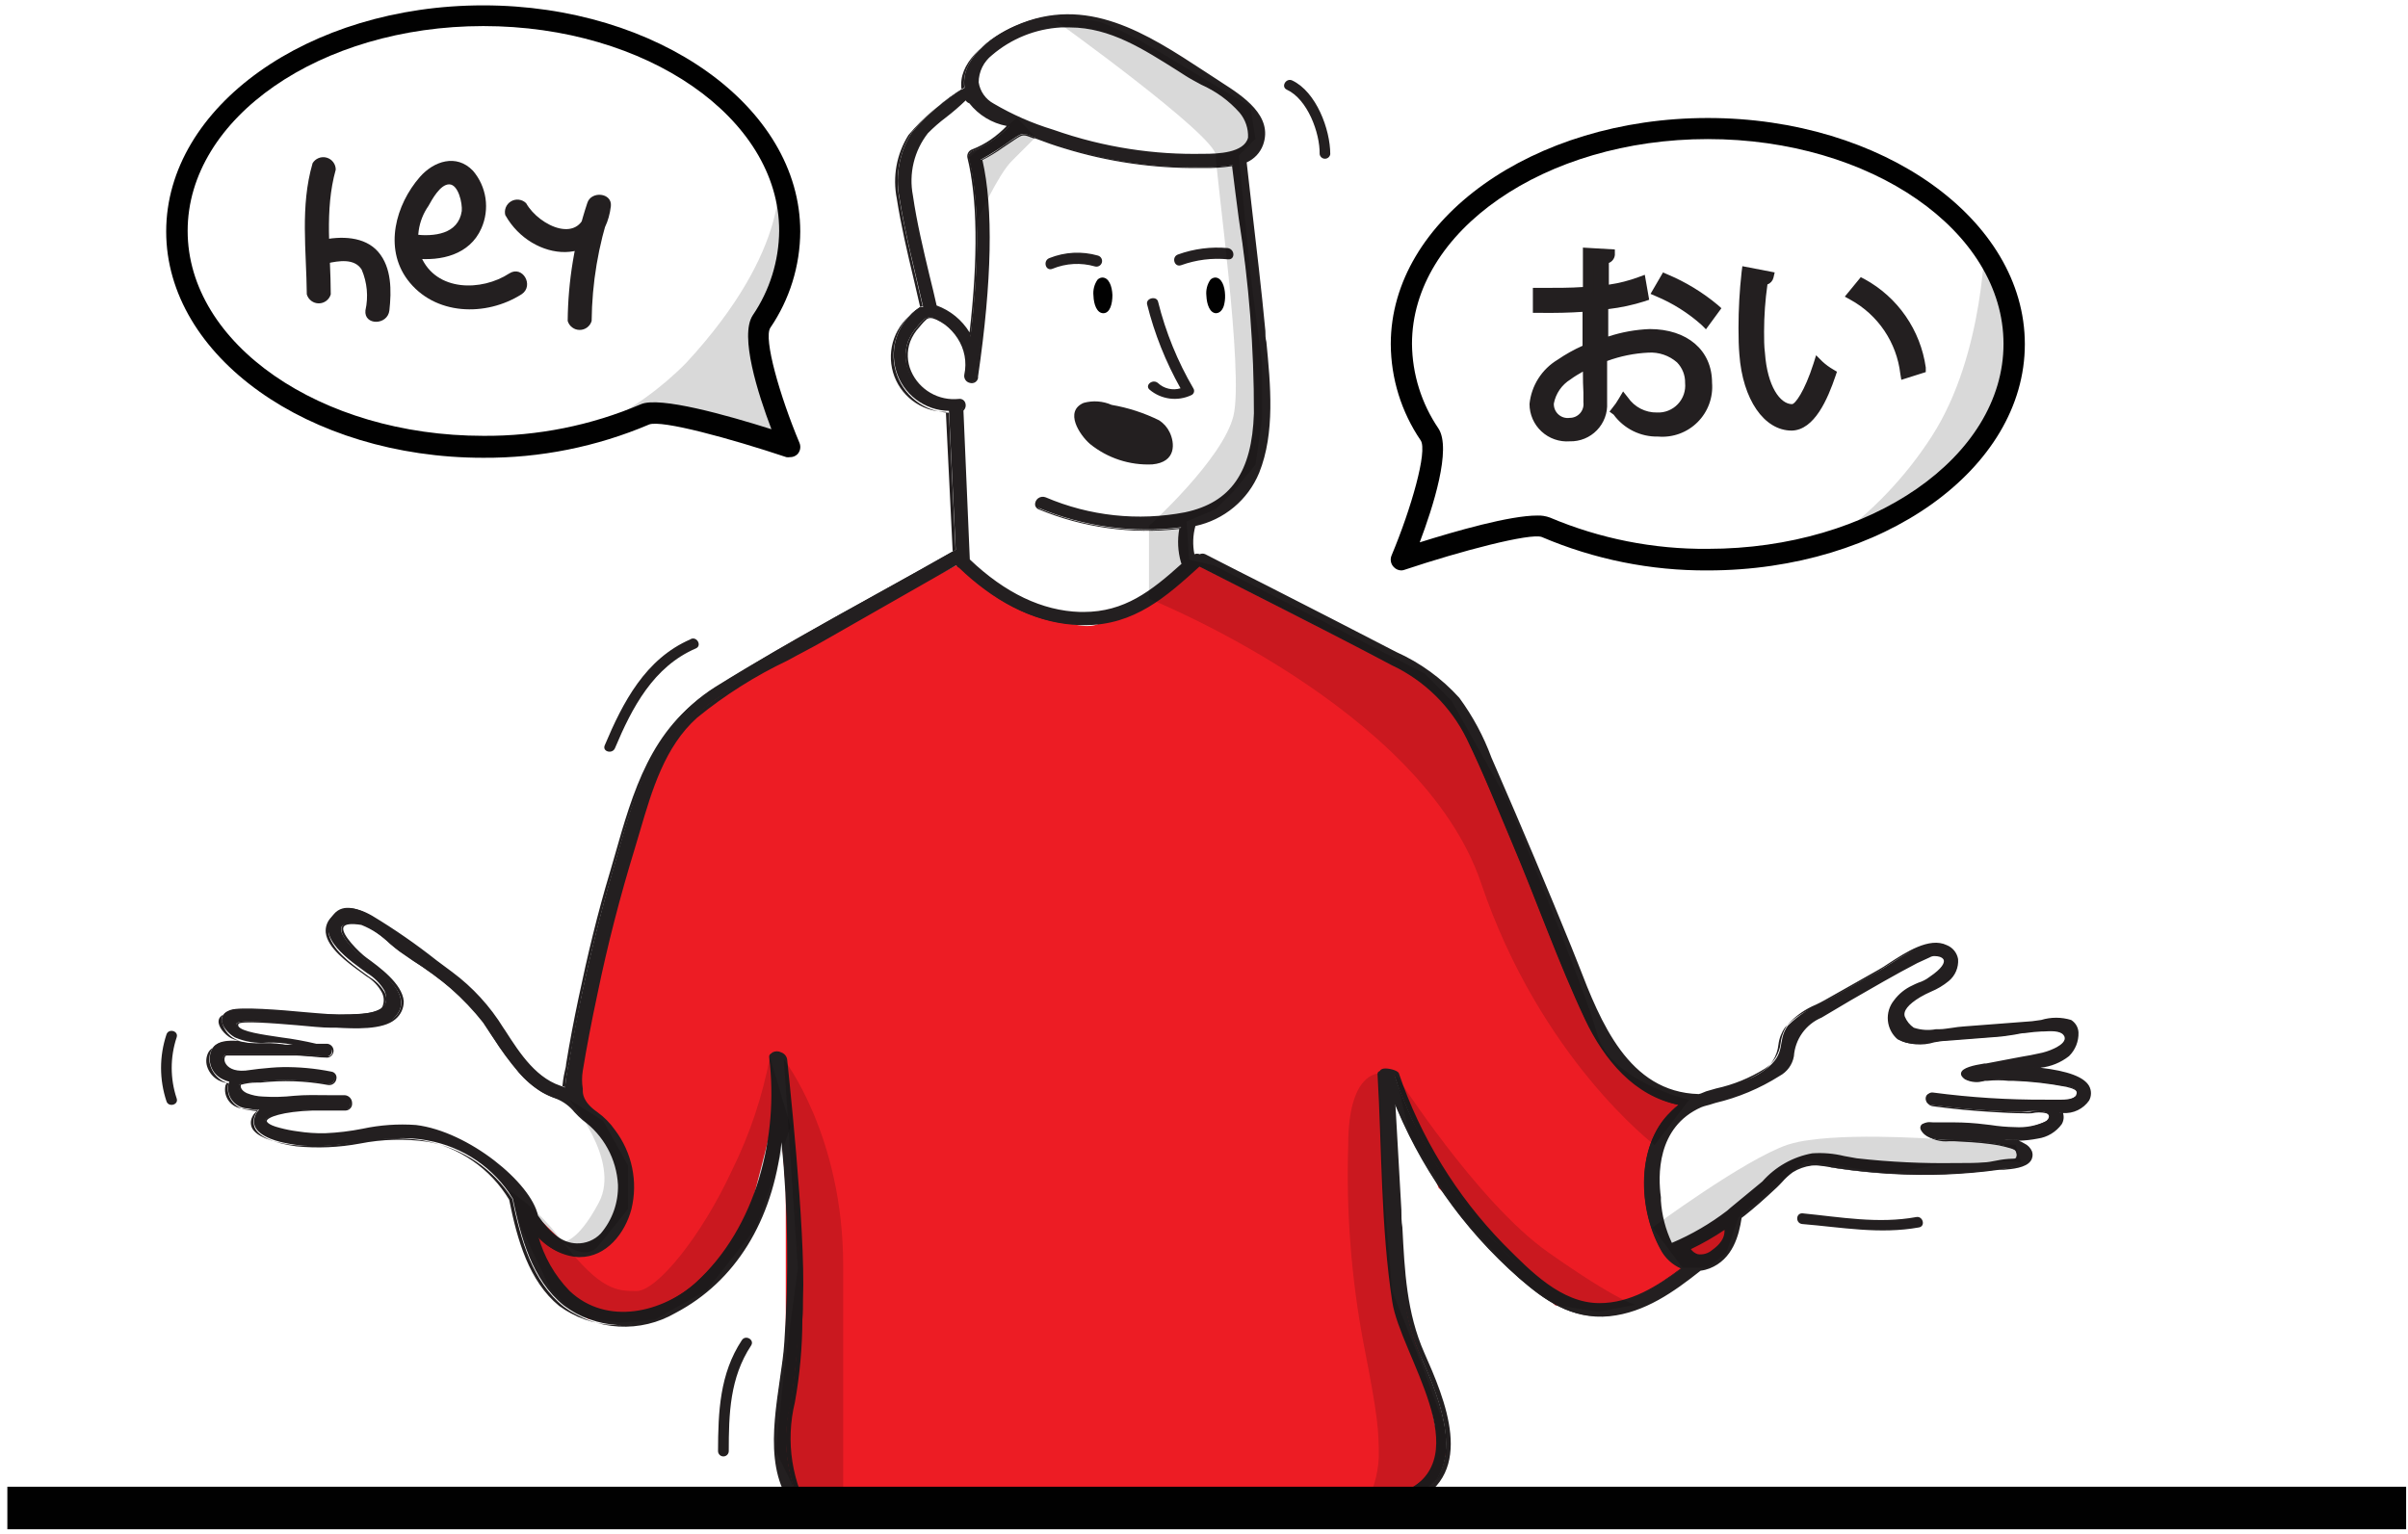 <svg width="193" height="123" viewBox="0 0 193 123" fill="none" xmlns="http://www.w3.org/2000/svg">
<path d="M134.43 100.33L135.99 101.47L137.49 100.9L138.91 99.41V97.27L134.43 100.33Z" fill="#ED1C24"/>
<path d="M45.63 88.16L47.63 76.54L53.15 60.86L55.67 56.4L63.58 52.54L72.58 47.46L76.72 45.28C76.72 45.28 85.19 51.12 87.94 50.06C90.831 48.843 93.551 47.252 96.03 45.33L108.03 51.44L116.78 56.02L121.25 67.53L126.72 80.84L129.78 85.75L134.62 88.56L133.08 90.77L132 93L132.4 98.42L134.8 101.69L134.71 102.88L131.01 104.61L128.01 105.18L124.64 104.64L120.21 99.86L115.31 95.24L111.8 86.14L111.48 87.9L112 97.04L112.53 103.79L113.84 108.53L115.06 114.47L115.9 116.62L113 120.42H64.18L62.45 118.14L62.98 107.64V95.28L62.4 88.17L60.53 95.45L59.16 100.69L55.35 104.36L50.35 106.2L47.14 105.73L44.07 103.47L42.45 100.69L43 97.51L45.05 99.51L47.39 100.16L50.32 96.89L49.62 91.57L47.62 90.06L45.63 88.16Z" fill="#ED1C24"/>
<path d="M63.3 36.65C63.21 36.664 63.119 36.664 63.03 36.65C58.47 35.13 53.03 33.65 52.03 34.03C47.825 35.819 43.299 36.727 38.73 36.7C24.73 36.7 13.32 28.56 13.32 18.56C13.32 8.56 24.72 0.43 38.73 0.43C52.74 0.43 64.14 8.57 64.14 18.56C64.127 21.315 63.291 24.003 61.74 26.28C61.18 27.14 62.5 31.75 64.08 35.51C64.142 35.662 64.16 35.829 64.13 35.99C64.099 36.152 64.023 36.301 63.91 36.42C63.829 36.497 63.733 36.557 63.628 36.597C63.523 36.636 63.412 36.654 63.3 36.65ZM38.74 2.09C25.67 2.09 15.04 9.46 15.04 18.51C15.04 27.56 25.67 34.94 38.74 34.94C43.076 34.972 47.371 34.111 51.36 32.41C52.85 31.75 58.31 33.3 61.83 34.41C60.75 31.57 59.26 26.91 60.33 25.28C61.692 23.279 62.429 20.92 62.45 18.5C62.45 9.46 51.81 2.09 38.74 2.09Z" fill="#010101"/>
<path d="M112.32 45.73C112.203 45.729 112.087 45.704 111.98 45.656C111.874 45.607 111.778 45.537 111.7 45.45C111.587 45.331 111.51 45.182 111.48 45.02C111.45 44.859 111.467 44.692 111.53 44.54C113.11 40.77 114.43 36.16 113.87 35.31C112.318 33.033 111.483 30.345 111.47 27.59C111.47 17.59 122.87 9.46 136.88 9.46C150.89 9.46 162.29 17.59 162.29 27.59C162.29 37.59 150.89 45.73 136.88 45.73C132.307 45.758 127.776 44.846 123.57 43.05C122.64 42.72 117.15 44.15 112.57 45.68C112.49 45.709 112.405 45.726 112.32 45.73ZM123.22 41.33C123.561 41.319 123.9 41.373 124.22 41.49C128.224 43.185 132.533 44.039 136.88 44C149.95 44 160.58 36.63 160.58 27.57C160.58 18.51 149.95 11.15 136.88 11.15C123.81 11.15 113.17 18.52 113.17 27.57C113.192 29.99 113.93 32.349 115.29 34.35C116.36 35.98 114.86 40.64 113.79 43.48C116.73 42.56 121 41.33 123.22 41.33Z" fill="#010101"/>
<path d="M162.63 85.64C163.702 85.585 164.739 85.239 165.63 84.64C166.29 84.03 166.81 82.53 165.82 81.91C165.15 81.48 163.53 81.91 162.76 81.99L157.28 82.4C156.65 82.45 156.04 82.59 155.41 82.63C154.695 82.77 153.957 82.733 153.26 82.52C152.926 82.282 152.663 81.957 152.5 81.58C152.26 80.87 153.29 80.19 153.8 79.88C154.591 79.534 155.345 79.108 156.05 78.61C156.92 77.8 157.17 76.51 155.91 75.91C154.24 75.11 151.75 77.21 150.48 77.91L146.23 80.3C145.137 80.742 144.142 81.394 143.3 82.22C142.36 83.52 143.3 84.42 141.43 85.79C140.2 86.73 138.18 87.18 136.71 87.63C136.508 87.721 136.297 87.791 136.08 87.84C129.72 87.67 127.68 80.69 125.77 75.97C123.86 71.25 121.85 66.45 119.77 61.73C119.027 59.709 118.018 57.795 116.77 56.04C115.374 54.492 113.671 53.253 111.77 52.4C106.67 49.75 101.55 47.17 96.45 44.55C96.388 44.521 96.319 44.505 96.25 44.505C96.181 44.505 96.113 44.521 96.05 44.55C95.976 44.502 95.889 44.476 95.8 44.476C95.711 44.476 95.624 44.502 95.55 44.55C95.367 43.72 95.394 42.857 95.63 42.04C96.754 41.798 97.804 41.29 98.69 40.557C99.576 39.824 100.272 38.889 100.72 37.83C102.12 34.37 101.55 30.1 101.21 26.51C100.78 21.97 100.21 17.44 99.7 12.91C100.005 12.79 100.282 12.607 100.511 12.373C100.74 12.138 100.917 11.858 101.03 11.55C101.88 9.23 99.23 7.63 97.6 6.55C92.66 3.37 87.47 -0.62 81.31 2.12C79.43 2.95 76.96 4.74 77.31 7.04C75.707 7.988 74.276 9.202 73.08 10.63C72.103 12.164 71.746 14.012 72.08 15.8C72.55 18.8 73.33 21.7 73.99 24.62C73.932 24.605 73.871 24.604 73.812 24.616C73.753 24.628 73.698 24.654 73.65 24.69C72.85 25.221 72.24 25.993 71.91 26.895C71.581 27.797 71.548 28.781 71.817 29.703C72.086 30.624 72.643 31.436 73.407 32.018C74.17 32.601 75.1 32.924 76.06 32.94L76.6 44.07C70.19 47.73 63.6 51.17 57.33 55.07C52.05 58.4 50.76 64.07 49.14 69.7C48.173 73.033 47.33 76.403 46.61 79.81C46.24 81.57 45.9 83.35 45.61 85.13C45.455 85.805 45.348 86.49 45.29 87.18C42.85 86.67 41.45 84.37 40.15 82.35C39.088 80.625 37.707 79.118 36.08 77.91C34.02 76.278 31.87 74.762 29.64 73.37C28.81 72.9 27.55 72.37 26.77 73.27C25.11 75.13 28.21 77.11 29.42 78.01C29.993 78.353 30.471 78.835 30.81 79.41C31.36 80.74 30.32 81.15 28.96 81.28C27.719 81.38 26.471 81.38 25.23 81.28C23.91 81.18 19.34 80.71 18.44 81.01C17.13 81.44 18 82.71 18.83 83.17C19.643 83.52 20.529 83.664 21.41 83.59C22.101 83.561 22.793 83.618 23.47 83.76C22.47 83.76 21.47 83.7 20.41 83.66C19.35 83.62 17.54 83.09 16.97 84.14C16.775 84.572 16.756 85.063 16.919 85.508C17.082 85.953 17.412 86.316 17.84 86.52C18.011 86.61 18.192 86.677 18.38 86.72C18.357 86.765 18.337 86.812 18.32 86.86C18.266 87.089 18.262 87.327 18.309 87.558C18.355 87.788 18.451 88.006 18.59 88.196C18.729 88.386 18.907 88.544 19.112 88.658C19.318 88.773 19.546 88.842 19.78 88.86C20.109 88.927 20.444 88.964 20.78 88.97C20.642 89.085 20.535 89.233 20.47 89.4C19.76 91.12 22.66 91.64 23.7 91.78C27.28 92.3 30.7 90.72 34.27 91.43C35.676 91.68 37.013 92.225 38.192 93.03C39.371 93.835 40.366 94.882 41.11 96.1C41.72 99.1 42.62 102.6 45.2 104.67C46.465 105.602 47.974 106.145 49.542 106.232C51.111 106.319 52.67 105.947 54.03 105.16C59.58 102.23 62.16 96.56 62.58 90.38C63.19 96.12 63.3 101.901 62.91 107.66C62.59 112.15 60.36 118.75 64.91 121.9C64.025 120.506 63.434 118.947 63.172 117.317C62.911 115.687 62.985 114.02 63.39 112.42C63.834 109.699 64.048 106.946 64.03 104.19C64.25 98.68 62.86 85.77 62.76 84.95C62.69 84.39 61.58 84.19 61.65 84.77C62.43 91.09 60.65 98.38 55.73 102.86C52.91 105.41 48.37 106.49 45.36 103.6C44.03 102.204 43.098 100.478 42.66 98.6C43.047 99.188 43.562 99.68 44.166 100.04C44.771 100.401 45.449 100.619 46.15 100.68C48.33 100.74 49.8 98.78 50.28 96.92C50.54 95.845 50.559 94.726 50.334 93.644C50.109 92.561 49.647 91.542 48.98 90.66C48.604 90.118 48.137 89.644 47.6 89.26C46.11 88.26 46.44 87.35 46.37 87.35C46.309 86.844 46.326 86.331 46.42 85.83C46.76 83.78 47.16 81.73 47.6 79.7C48.44 75.76 49.45 71.85 50.6 68C51.71 64.37 52.6 60.14 55.6 57.47C58.6 54.8 62.37 53.24 65.7 51.34L76.6 45.12C76.609 45.175 76.626 45.229 76.65 45.28C76.669 45.335 76.7 45.386 76.739 45.429C76.779 45.472 76.827 45.506 76.88 45.53C79.48 48.03 82.72 49.96 86.47 50.06C90.58 50.16 93.15 47.88 95.96 45.33C101.16 47.99 106.39 50.59 111.55 53.33C114.159 54.559 116.274 56.635 117.55 59.22C118.88 61.94 120 64.77 121.18 67.55C123.18 72.26 124.87 77.12 127.05 81.75C128.57 84.95 130.98 87.88 134.55 88.58C131.1 91.1 131.15 96.65 133.09 100.17C133.447 100.856 134.03 101.396 134.74 101.7C132.74 103.22 130.55 104.63 127.97 104.65C124.78 104.65 122.22 101.97 120.17 99.87C116.382 95.978 113.509 91.291 111.76 86.15C111.68 85.91 110.39 85.61 110.41 86.09C110.76 92.09 110.67 98.38 111.59 104.36C112.23 108.6 118.59 116.84 112.49 119.66C111.96 119.91 112.43 120.66 112.96 120.43C118.01 118.09 115.4 112.17 113.8 108.54C112.2 104.91 112.28 101 112.06 97C111.88 94 111.71 90.91 111.54 87.86C113.716 93.487 117.223 98.503 121.76 102.48C123.83 104.28 125.94 105.75 128.86 105.48C131.78 105.21 133.98 103.48 136.11 101.84C136.356 101.807 136.598 101.747 136.83 101.66C138.55 100.99 139.1 99.28 139.34 97.66L139.62 97.45C140.52 96.74 141.37 95.97 142.2 95.19C142.589 94.746 143.018 94.337 143.48 93.97C144.79 93.1 145.78 93.45 147.29 93.67C150.1 94.078 152.942 94.232 155.78 94.13C157.21 94.08 158.64 93.95 160.06 93.76C160.8 93.66 162.96 93.67 162.62 92.38C162.55 92.12 162.27 91.94 162.05 91.8C161.47 91.45 161.27 91.57 160.67 91.38C161.503 91.427 162.34 91.374 163.16 91.22C164.31 90.99 165.47 90.22 165.05 89.22C165.92 89.17 166.84 88.98 167.19 88.22C168 86.48 165.3 85.87 162.63 85.64ZM46.77 89.71C47.607 90.322 48.298 91.112 48.793 92.023C49.288 92.935 49.574 93.945 49.63 94.98C49.69 96.88 48.63 99.86 46.21 99.79C45.531 99.694 44.884 99.435 44.326 99.037C43.767 98.638 43.312 98.111 43 97.5C42.49 95 37.51 90.81 33.31 90.33C30.81 90.05 28.52 90.94 26.04 91C25.294 91.015 24.548 90.965 23.81 90.85C23.324 90.788 22.843 90.691 22.37 90.56C19.91 89.93 21.77 89.07 25.05 88.96C25.88 88.96 26.85 88.96 27.68 88.96C28.27 88.96 28.18 87.96 27.59 87.96C26.24 87.96 24.88 87.89 23.54 88.01C22.71 88.095 21.874 88.115 21.04 88.07C20.587 88.053 20.141 87.959 19.72 87.79C19.41 87.65 19.08 87.37 19.17 86.99C19.22 86.76 20.51 86.74 20.84 86.71C22.646 86.503 24.473 86.567 26.26 86.9C26.84 87.01 27.09 86.15 26.5 86.04C25.223 85.785 23.922 85.665 22.62 85.68C21.99 85.68 21.37 85.75 20.74 85.82L19.63 85.95C17.63 86.11 17.63 84.53 18.16 84.53H23.7C24.56 84.53 25.37 84.7 26.22 84.7C26.327 84.684 26.424 84.63 26.494 84.549C26.564 84.467 26.603 84.363 26.603 84.255C26.603 84.147 26.564 84.043 26.494 83.961C26.424 83.88 26.327 83.826 26.22 83.81H25.31C23.12 83.2 18.66 83.09 18.95 82.1C18.95 81.54 23.95 82.19 26.52 82.3C27.74 82.35 30.52 82.61 31.52 81.67C33.43 79.93 30.52 77.83 29.23 76.9C28.69 76.5 25.45 73.51 28.91 74.09C29.83 74.24 31.3 75.73 32.01 76.23C34.45 77.95 37.01 79.5 38.74 81.96C39.6 83.353 40.549 84.689 41.58 85.96C42.106 86.574 42.723 87.104 43.41 87.53C43.76 87.731 44.129 87.898 44.51 88.03C45.57 88.29 46 89.08 46.77 89.71ZM79.47 4.38C81.032 3.029 82.998 2.235 85.06 2.12C88.92 1.83 92.06 4.06 95.06 6.02C96.36 6.85 98.62 7.75 99.46 9.02C99.925 9.581 100.171 10.292 100.15 11.02C99.82 12.39 97.5 12.39 96.46 12.41C95.42 12.43 94.53 12.41 93.56 12.41C91.536 12.276 89.528 11.961 87.56 11.47C86.49 11.2 85.43 10.89 84.39 10.53C82.726 10.012 81.126 9.308 79.62 8.43C77.9 7.3 78 5.73 79.47 4.38ZM73.07 15.65C72.91 14.778 72.936 13.883 73.144 13.022C73.353 12.16 73.74 11.352 74.28 10.65C74.67 10.15 77.43 8.14 77.45 7.82C77.443 7.913 77.469 8.005 77.524 8.081C77.579 8.156 77.659 8.209 77.75 8.23C78.542 9.204 79.656 9.863 80.89 10.09C80.082 10.971 79.084 11.655 77.97 12.09C77.855 12.12 77.756 12.196 77.696 12.299C77.636 12.402 77.62 12.525 77.65 12.64C78.65 16.69 78.33 22.33 77.78 27C77.183 25.873 76.183 25.013 74.98 24.59C74.32 21.62 73.5 18.64 73.07 15.65ZM83.3 40.74C86.889 42.231 90.805 42.758 94.66 42.27C94.472 43.191 94.503 44.143 94.75 45.05C94.77 45.111 94.8 45.169 94.84 45.22C92.44 47.38 90.14 49.22 86.57 49.16C83 49.1 80.06 47.23 77.63 44.89C77.43 40.89 77.233 36.89 77.04 32.89C77.35 32.65 77.27 32.06 76.79 32.1C75.98 32.186 75.164 32.014 74.458 31.608C73.752 31.202 73.193 30.583 72.86 29.84C72.525 29.056 72.496 28.174 72.78 27.37C72.96 26.928 73.217 26.521 73.54 26.17C73.708 25.953 73.896 25.753 74.1 25.57C74.241 25.482 74.404 25.436 74.57 25.436C74.736 25.436 74.899 25.482 75.04 25.57C75.281 25.684 75.512 25.818 75.73 25.97C76.15 26.277 76.513 26.656 76.8 27.09C77.379 27.975 77.584 29.054 77.37 30.09C77.25 30.65 78.13 30.89 78.26 30.33C78.26 30.33 78.26 30.24 78.26 30.2C79 25.13 79.77 17.78 78.6 12.8C79.456 12.326 80.281 11.799 81.07 11.22C82 10.61 81.89 10.61 82.98 11.03C83.747 11.33 84.527 11.6 85.32 11.84C88.798 12.911 92.421 13.441 96.06 13.41C96.984 13.436 97.908 13.376 98.82 13.23C99.6 19.82 100.82 26.56 100.59 33.18C100.47 37.08 99.29 40.3 94.99 41.18C91.216 41.912 87.309 41.502 83.77 40C83.23 39.75 82.76 40.52 83.3 40.74ZM137.3 100.31C135.96 101.26 135.39 100.1 135.39 100.1C136.404 99.615 137.377 99.05 138.3 98.41C138.26 98.57 138.64 99.36 137.29 100.31H137.3ZM166.41 87.79C166.21 88.18 165.41 88.24 165.08 88.25H163.78C160.771 88.269 157.763 88.078 154.78 87.68C154.19 87.61 154.2 88.5 154.78 88.58C156.37 88.79 157.97 88.94 159.57 89.04C160.38 89.09 161.2 89.12 162.01 89.14C162.63 89.045 163.26 89.045 163.88 89.14C164.36 89.31 164.31 89.71 163.88 89.95C163.068 90.33 162.175 90.505 161.28 90.46C160.476 90.433 159.674 90.357 158.88 90.23C158.064 90.13 157.242 90.08 156.42 90.08H154.97C154.6 90.08 153.97 89.88 153.91 90.4C153.91 90.57 154.03 90.72 154.14 90.84C154.7 91.45 155.74 91.36 156.47 91.4C157.47 91.4 158.47 91.5 159.47 91.63C159.865 91.677 160.257 91.754 160.64 91.86C160.89 91.93 161.43 92.02 161.55 92.27C161.67 92.52 161.79 93.01 161.21 93.01C160.43 93.01 159.68 93.24 158.91 93.31C158.14 93.38 157.46 93.31 156.74 93.36C154.068 93.405 151.395 93.275 148.74 92.97C147.571 92.692 146.372 92.558 145.17 92.57C143.659 92.867 142.288 93.655 141.27 94.81C140.59 95.45 138.48 97.12 138.48 97.16C137.088 98.223 135.566 99.104 133.95 99.78C133.29 98.93 133.08 96.78 132.95 96.01C132.54 93.06 133.27 90.01 136.27 88.67C136.483 88.594 136.7 88.53 136.92 88.48C138.894 88.02 140.781 87.247 142.51 86.19C143.17 85.69 143.51 85.43 143.62 84.67C143.665 83.984 143.9 83.324 144.299 82.764C144.699 82.204 145.246 81.766 145.88 81.5C148.45 80.05 150.99 78.5 153.61 77.15L154.61 76.68C154.99 76.31 157.29 76.68 154.72 78.42C154.51 78.69 153.64 78.95 153.31 79.13C152.742 79.397 152.247 79.798 151.87 80.3C151.518 80.738 151.349 81.295 151.4 81.855C151.45 82.414 151.716 82.932 152.14 83.3C153.14 84.02 154.76 83.49 155.89 83.4L160 83.09C160.76 83.03 161.52 82.87 162.28 82.77C162.73 82.71 163.18 82.66 163.63 82.64C164.08 82.62 165.12 82.51 165.46 82.96C165.8 83.41 165.1 83.96 164.68 84.2C164.269 84.391 163.836 84.528 163.39 84.61C162.78 84.76 162.15 84.85 161.54 84.97L159.18 85.41C158.89 85.47 156.46 85.76 157.52 86.5C158.062 86.746 158.678 86.775 159.24 86.58C159.905 86.509 160.575 86.509 161.24 86.58C162.668 86.628 164.089 86.792 165.49 87.07C165.81 87.08 166.66 87.28 166.4 87.79H166.41Z" fill="#231F20"/>
<path d="M65 122C64.967 122.009 64.933 122.009 64.9 122C61.23 119.45 61.9 114.75 62.5 110.61C62.65 109.56 62.8 108.61 62.86 107.66C63.236 102.3 63.163 96.918 62.64 91.57C61.92 97.9 58.93 102.74 54.14 105.26C52.762 106.059 51.18 106.438 49.59 106.349C48 106.26 46.47 105.708 45.19 104.76C42.68 102.76 41.73 99.42 41.07 96.13C40.321 94.94 39.333 93.918 38.17 93.128C37.007 92.338 35.692 91.797 34.31 91.54C32.492 91.276 30.642 91.323 28.84 91.68C27.159 91.994 25.442 92.068 23.74 91.9C21.98 91.65 20.84 91.16 20.46 90.49C20.37 90.317 20.324 90.125 20.324 89.93C20.324 89.735 20.37 89.543 20.46 89.37C20.5 89.265 20.558 89.167 20.63 89.08C20.364 89.062 20.1 89.025 19.84 88.97C19.595 88.951 19.357 88.881 19.142 88.762C18.927 88.643 18.74 88.48 18.594 88.282C18.448 88.085 18.346 87.859 18.295 87.618C18.244 87.378 18.246 87.13 18.3 86.89V86.84C18.148 86.799 18 86.742 17.86 86.67C17.379 86.401 17.021 85.957 16.86 85.43C16.789 85.217 16.763 84.991 16.784 84.767C16.805 84.544 16.871 84.327 16.98 84.13C17.37 83.42 18.3 83.38 19.19 83.46L18.88 83.32C18.574 83.17 18.311 82.944 18.117 82.664C17.923 82.384 17.803 82.059 17.77 81.72C17.77 81.48 17.94 81.15 18.5 80.96C19.27 80.7 22.5 80.96 24.39 81.14L25.34 81.22C26.573 81.341 27.814 81.358 29.05 81.27C30.05 81.18 30.62 80.96 30.84 80.58C30.919 80.425 30.96 80.254 30.96 80.08C30.96 79.906 30.919 79.735 30.84 79.58C30.557 79.073 30.147 78.649 29.65 78.35L29.48 78.23L29.15 77.99C28.15 77.26 26.47 76.04 26.33 74.72C26.305 74.467 26.336 74.211 26.42 73.971C26.505 73.73 26.641 73.512 26.82 73.33C27.45 72.62 28.49 72.65 29.82 73.41C31.621 74.495 33.352 75.694 35 77L36.25 77.93C37.888 79.15 39.279 80.67 40.35 82.41L40.48 82.6C41.69 84.48 43.05 86.6 45.3 87.16C45.335 86.689 45.405 86.221 45.51 85.76C45.51 85.57 45.58 85.39 45.61 85.22C45.92 83.43 46.26 81.64 46.61 79.89C47.32 76.5 48.17 73.1 49.14 69.78L49.48 68.57C50.93 63.48 52.48 58.21 57.38 55.09C61.63 52.41 66.13 49.91 70.49 47.5C72.49 46.39 74.57 45.24 76.59 44.09L76.06 33.09C75.084 33.056 74.145 32.713 73.377 32.11C72.609 31.508 72.053 30.676 71.79 29.736C71.526 28.797 71.568 27.797 71.909 26.883C72.251 25.968 72.874 25.186 73.69 24.65C73.768 24.599 73.857 24.564 73.95 24.55C73.78 23.8 73.6 23.04 73.42 22.27C72.93 20.18 72.42 18.01 72.08 15.87C71.737 14.06 72.094 12.187 73.08 10.63C74.273 9.202 75.696 7.982 77.29 7.02C77.02 4.83 79.21 3.02 81.37 2.07C87.09 -0.47 91.92 2.69 96.58 5.74L97.76 6.51L97.94 6.63C99.59 7.69 102.08 9.29 101.23 11.63C101.115 11.937 100.939 12.218 100.715 12.457C100.49 12.695 100.219 12.887 99.92 13.02C100.05 14.22 100.19 15.42 100.33 16.62C100.71 19.87 101.11 23.23 101.42 26.54C101.42 26.82 101.42 27.12 101.5 27.41C101.83 30.83 102.21 34.7 100.92 37.91C100.476 38.981 99.78 39.928 98.89 40.669C97.999 41.411 96.943 41.926 95.81 42.17C95.608 42.907 95.581 43.681 95.73 44.43C95.868 44.375 96.022 44.375 96.16 44.43C96.229 44.398 96.304 44.382 96.38 44.382C96.456 44.382 96.531 44.398 96.6 44.43C98.3 45.303 100.003 46.17 101.71 47.03C105.06 48.74 108.52 50.51 111.91 52.27C113.83 53.13 115.549 54.379 116.96 55.94C118.04 57.411 118.909 59.027 119.54 60.74C119.67 61.05 119.8 61.35 119.94 61.66C122 66.39 124.02 71.18 125.94 75.9C126.13 76.36 126.31 76.84 126.51 77.33C128.27 81.89 130.51 87.56 136.15 87.71C136.264 87.687 136.375 87.65 136.48 87.6L136.75 87.49L137.55 87.26C138.927 86.96 140.243 86.425 141.44 85.68C141.796 85.452 142.096 85.147 142.318 84.786C142.539 84.426 142.677 84.021 142.72 83.6C142.786 83.071 142.982 82.566 143.29 82.13C143.917 81.44 144.688 80.897 145.55 80.54C145.8 80.42 146.04 80.3 146.25 80.18L150.5 77.78C150.799 77.615 151.089 77.434 151.37 77.24C152.75 76.34 154.64 75.1 156.03 75.77C156.265 75.863 156.472 76.014 156.632 76.211C156.791 76.407 156.897 76.641 156.94 76.89C156.965 77.222 156.91 77.555 156.779 77.861C156.649 78.168 156.447 78.438 156.19 78.65C155.761 79.002 155.283 79.289 154.77 79.5C154.479 79.627 154.195 79.771 153.92 79.93C152.92 80.53 152.52 81.06 152.67 81.5C152.818 81.861 153.068 82.17 153.39 82.39C153.963 82.58 154.576 82.621 155.17 82.51H155.47C155.79 82.51 156.11 82.44 156.47 82.4C156.774 82.348 157.081 82.311 157.39 82.29L162.87 81.87L163.6 81.77C164.382 81.531 165.218 81.531 166 81.77C166.172 81.876 166.315 82.023 166.418 82.197C166.521 82.371 166.58 82.568 166.59 82.77C166.602 83.122 166.54 83.473 166.41 83.8C166.279 84.127 166.081 84.423 165.83 84.67C165.169 85.189 164.375 85.511 163.54 85.6C165.75 85.86 167.03 86.34 167.44 87.06C167.539 87.239 167.591 87.44 167.591 87.645C167.591 87.85 167.539 88.051 167.44 88.23C167.207 88.563 166.893 88.83 166.527 89.005C166.16 89.181 165.755 89.258 165.35 89.23C165.396 89.377 165.411 89.532 165.394 89.686C165.376 89.839 165.327 89.987 165.25 90.12C165.024 90.432 164.738 90.696 164.408 90.895C164.078 91.095 163.711 91.225 163.33 91.28C162.825 91.379 162.314 91.436 161.8 91.45C161.957 91.507 162.108 91.58 162.25 91.67C162.532 91.8 162.753 92.032 162.87 92.32C162.911 92.445 162.923 92.578 162.904 92.708C162.885 92.838 162.836 92.962 162.76 93.07C162.38 93.62 161.31 93.72 160.6 93.78H160.23C158.82 93.98 157.37 94.1 155.94 94.16C153.095 94.261 150.246 94.104 147.43 93.69L146.79 93.59C146.276 93.427 145.732 93.377 145.197 93.445C144.662 93.512 144.148 93.695 143.69 93.98C143.381 94.204 143.099 94.462 142.85 94.75C142.71 94.9 142.57 95.05 142.42 95.19C141.42 96.13 140.62 96.83 139.84 97.45L139.68 97.57L139.59 97.64C139.38 99.04 138.88 100.96 137.02 101.69C136.788 101.78 136.546 101.841 136.3 101.87C134.17 103.56 131.85 105.22 129.02 105.52C125.94 105.84 123.7 104.14 121.84 102.52C117.472 98.686 114.05 93.895 111.84 88.52L112.32 97.01C112.32 97.47 112.32 97.93 112.4 98.39C112.58 101.91 112.74 105.24 114.16 108.46C115.75 112.07 118.41 118.11 113.26 120.46C113.188 120.493 113.11 120.512 113.03 120.515C112.951 120.518 112.871 120.505 112.797 120.477C112.723 120.449 112.654 120.407 112.597 120.352C112.539 120.298 112.492 120.233 112.46 120.16C112.43 120.1 112.413 120.034 112.409 119.967C112.406 119.901 112.416 119.834 112.44 119.771C112.463 119.708 112.499 119.651 112.546 119.602C112.592 119.554 112.648 119.516 112.71 119.49C116.97 117.49 115 112.82 113.26 108.68C112.594 107.284 112.084 105.818 111.74 104.31C111.182 100.078 110.868 95.818 110.8 91.55C110.74 89.73 110.67 87.85 110.57 86.02C110.57 85.94 110.57 85.73 110.89 85.67C111.21 85.61 112.03 85.79 112.12 86.05C113.863 91.176 116.725 95.849 120.5 99.73L120.66 99.89C122.66 101.89 125.14 104.47 128.19 104.47C130.69 104.47 132.82 103.12 134.75 101.66C134.091 101.334 133.555 100.804 133.22 100.15C131.22 96.55 131.31 91.15 134.52 88.57C130.72 87.71 128.44 84.39 127.18 81.72C125.83 78.87 124.65 75.87 123.51 72.98C122.8 71.18 122.07 69.33 121.31 67.52C121.03 66.88 120.76 66.23 120.49 65.57C119.61 63.46 118.7 61.28 117.68 59.19C116.403 56.62 114.286 54.563 111.68 53.36C108.23 51.53 104.68 49.73 101.25 47.99C99.55 47.13 97.853 46.267 96.16 45.4C93.48 47.83 90.94 50.12 86.93 50.12H86.65C83.3 50.04 80.05 48.51 77 45.58C76.873 45.515 76.776 45.404 76.73 45.27L65.95 51.42C65.05 51.94 64.08 52.42 63.15 52.94C60.547 54.175 58.102 55.719 55.87 57.54C53.29 59.85 52.27 63.3 51.29 66.64C51.16 67.1 51.02 67.56 50.88 68.02C49.71 71.83 48.69 75.77 47.88 79.71C47.4 81.95 47.02 83.96 46.71 85.84C46.632 86.32 46.632 86.81 46.71 87.29C46.715 87.333 46.715 87.377 46.71 87.42C46.71 87.65 46.71 88.35 47.88 89.16C48.427 89.554 48.904 90.037 49.29 90.59C49.966 91.483 50.436 92.515 50.664 93.611C50.892 94.708 50.874 95.841 50.61 96.93C50.1 98.86 48.61 100.78 46.46 100.78H46.36C45.73 100.742 45.117 100.57 44.559 100.275C44.002 99.98 43.515 99.569 43.13 99.07C43.585 100.732 44.452 102.252 45.65 103.49C48.65 106.33 53.14 105.22 55.88 102.74C61.25 97.87 62.44 90.25 61.77 84.74C61.757 84.671 61.763 84.601 61.788 84.535C61.812 84.47 61.855 84.413 61.91 84.37C62.019 84.312 62.141 84.282 62.265 84.282C62.389 84.282 62.51 84.312 62.62 84.37C62.739 84.413 62.845 84.486 62.928 84.583C63.01 84.679 63.066 84.795 63.09 84.92C63.09 85.04 64.59 98.45 64.36 104.17C64.36 104.71 64.36 105.24 64.31 105.78C64.304 108.007 64.103 110.228 63.71 112.42C63.331 113.978 63.263 115.595 63.51 117.179C63.757 118.762 64.314 120.282 65.15 121.65C65.28 121.85 65.32 121.91 65.25 121.98C65.245 122.008 65.23 122.033 65.209 122.053C65.188 122.072 65.161 122.083 65.132 122.085C65.104 122.088 65.076 122.081 65.052 122.065C65.028 122.05 65.01 122.027 65 122ZM62.75 90.33C63.36 96.08 63.47 101.871 63.08 107.64C63.01 108.56 62.87 109.55 62.71 110.64C62.15 114.57 61.51 119.01 64.64 121.54C63.051 118.776 62.585 115.507 63.34 112.41C63.727 110.228 63.921 108.016 63.92 105.8C63.92 105.26 63.92 104.73 63.98 104.19C64.2 98.49 62.72 85.1 62.71 84.97C62.689 84.885 62.647 84.806 62.587 84.741C62.528 84.677 62.453 84.628 62.37 84.6C62.292 84.563 62.206 84.543 62.12 84.543C62.033 84.543 61.948 84.563 61.87 84.6C61.845 84.62 61.826 84.646 61.815 84.676C61.805 84.706 61.803 84.739 61.81 84.77C62.49 90.34 61.29 98.04 55.81 102.96C53 105.51 48.35 106.63 45.3 103.7C43.954 102.311 43.01 100.583 42.57 98.7L42.41 98.17L42.75 98.61C43.127 99.183 43.63 99.661 44.222 100.007C44.813 100.354 45.476 100.56 46.16 100.61H46.25C48.31 100.61 49.71 98.77 50.19 96.92C50.449 95.863 50.468 94.761 50.246 93.695C50.025 92.629 49.568 91.627 48.91 90.76C48.538 90.226 48.078 89.76 47.55 89.38C46.27 88.5 46.28 87.71 46.29 87.45V87.4C46.224 86.884 46.241 86.361 46.34 85.85C46.65 83.96 47.03 81.95 47.51 79.7C48.36 75.76 49.38 71.82 50.51 67.99C50.65 67.54 50.78 67.08 50.92 66.61C51.92 63.25 52.92 59.77 55.55 57.42C57.8 55.59 60.261 54.036 62.88 52.79C63.81 52.3 64.77 51.79 65.67 51.28L76.67 44.98V45.14C76.666 45.176 76.666 45.213 76.67 45.25C76.684 45.295 76.707 45.337 76.738 45.373C76.769 45.41 76.807 45.439 76.85 45.46C79.85 48.36 83.08 49.87 86.37 49.96H86.64C90.64 49.96 93.13 47.68 95.79 45.26L95.85 45.21H95.91L101.06 47.83C104.49 49.57 108.06 51.37 111.5 53.2C114.131 54.433 116.264 56.524 117.55 59.13C118.55 61.22 119.48 63.41 120.37 65.52L121.18 67.47C121.95 69.27 122.68 71.13 123.39 72.93C124.53 75.82 125.71 78.81 127.05 81.66C128.31 84.34 130.62 87.66 134.47 88.43L134.71 88.48L134.52 88.63C131.21 91.04 131.11 96.49 133.08 100.08C133.421 100.747 133.988 101.271 134.68 101.56L134.86 101.63L134.71 101.74C132.71 103.28 130.5 104.74 127.88 104.74H128C124.86 104.74 122.34 102.16 120.32 100.09L120.16 99.93C116.36 96.028 113.48 91.327 111.73 86.17C111.438 85.969 111.08 85.887 110.73 85.94C110.59 85.94 110.6 86.03 110.6 86.06C110.7 87.89 110.77 89.77 110.83 91.59C110.898 95.851 111.212 100.105 111.77 104.33C112.11 105.82 112.613 107.269 113.27 108.65C114.96 112.65 117.07 117.65 112.62 119.74C112.584 119.754 112.552 119.775 112.525 119.802C112.498 119.83 112.477 119.862 112.464 119.898C112.451 119.934 112.445 119.973 112.448 120.011C112.451 120.049 112.462 120.086 112.48 120.12C112.5 120.166 112.53 120.208 112.567 120.243C112.604 120.278 112.647 120.305 112.695 120.323C112.742 120.34 112.793 120.348 112.844 120.346C112.894 120.344 112.944 120.332 112.99 120.31C117.99 118.02 115.35 112.11 113.79 108.57C112.35 105.31 112.18 101.81 112 98.42C112 97.96 112 97.5 111.93 97.04L111.37 87.23L111.62 87.85C113.798 93.457 117.293 98.457 121.81 102.43C124.14 104.43 126.13 105.65 128.81 105.37C131.49 105.09 133.89 103.42 136 101.75C136.236 101.72 136.468 101.659 136.69 101.57C138.47 100.88 138.93 99 139.13 97.64L139.27 97.53L139.41 97.43C140.2 96.8 140.99 96.11 141.99 95.17L142.4 94.75C142.661 94.447 142.956 94.175 143.28 93.94C143.761 93.644 144.3 93.454 144.86 93.382C145.42 93.309 145.989 93.357 146.53 93.52L147.17 93.62C149.973 94.03 152.808 94.184 155.64 94.08C157.07 94.03 158.5 93.9 159.91 93.71H160.29C160.92 93.65 161.97 93.56 162.29 93.09C162.344 93.005 162.379 92.909 162.391 92.808C162.403 92.708 162.393 92.606 162.36 92.51C162.36 92.3 162.08 92.14 161.84 91.99C161.599 91.834 161.325 91.738 161.04 91.71C160.85 91.685 160.663 91.645 160.48 91.59L159.71 91.35H160.52C161.347 91.389 162.176 91.332 162.99 91.18C163.337 91.142 163.674 91.034 163.978 90.862C164.282 90.691 164.548 90.458 164.76 90.18C164.826 90.05 164.861 89.906 164.861 89.76C164.861 89.614 164.826 89.47 164.76 89.34L164.71 89.2H164.86C165.98 89.14 166.64 88.85 166.86 88.29C166.948 88.138 166.994 87.966 166.994 87.79C166.994 87.615 166.948 87.442 166.86 87.29C166.44 86.56 164.93 86.08 162.37 85.85L161.59 85.78L162.35 85.64L162.74 85.57C163.657 85.503 164.537 85.181 165.28 84.64C165.51 84.416 165.691 84.146 165.811 83.849C165.932 83.551 165.989 83.231 165.98 82.91C165.974 82.741 165.924 82.576 165.837 82.43C165.75 82.285 165.627 82.165 165.48 82.08C164.744 81.872 163.965 81.872 163.23 82.08C162.95 82.08 162.69 82.17 162.49 82.18L157.01 82.6C156.71 82.6 156.4 82.67 156.1 82.71C155.8 82.75 155.46 82.8 155.1 82.83H154.8C154.161 82.952 153.502 82.9 152.89 82.68C152.529 82.432 152.248 82.085 152.08 81.68C151.79 80.85 153.02 80.1 153.42 79.86C153.7 79.695 153.991 79.549 154.29 79.42C154.783 79.22 155.242 78.943 155.65 78.6C155.88 78.411 156.063 78.171 156.183 77.898C156.303 77.625 156.357 77.328 156.34 77.03C156.3 76.817 156.206 76.619 156.068 76.452C155.93 76.286 155.751 76.158 155.55 76.08C154.26 75.46 152.43 76.65 151.1 77.53C150.76 77.75 150.47 77.94 150.22 78.08L145.97 80.48L145.26 80.85C144.425 81.186 143.677 81.706 143.07 82.37C142.781 82.779 142.599 83.253 142.54 83.75C142.493 84.197 142.346 84.627 142.111 85.01C141.876 85.392 141.557 85.717 141.18 85.96C139.949 86.725 138.596 87.273 137.18 87.58C136.9 87.65 136.64 87.73 136.39 87.81L136.13 87.9C136.002 87.967 135.863 88.011 135.72 88.03C129.9 87.88 127.67 82.13 125.88 77.52C125.69 77.03 125.5 76.52 125.31 76.09C123.41 71.37 121.4 66.58 119.31 61.85L118.92 60.93C118.287 59.237 117.426 57.639 116.36 56.18C114.959 54.645 113.257 53.416 111.36 52.57C107.96 50.81 104.5 49.04 101.15 47.33L96.04 44.73C95.995 44.703 95.943 44.688 95.89 44.688C95.837 44.688 95.785 44.703 95.74 44.73H95.69H95.64C95.584 44.691 95.518 44.67 95.45 44.67C95.382 44.67 95.315 44.691 95.26 44.73L95.13 44.83V44.66C94.938 43.814 94.962 42.934 95.2 42.1V42.05H95.26C96.367 41.814 97.4 41.313 98.27 40.59C99.141 39.867 99.824 38.944 100.26 37.9C101.53 34.74 101.16 30.9 100.83 27.5L100.74 26.63C100.43 23.32 100.04 19.96 99.66 16.71C99.52 15.49 99.37 14.26 99.24 13.04V12.96H99.31C99.6 12.844 99.863 12.668 100.082 12.444C100.301 12.22 100.47 11.953 100.58 11.66C101.37 9.49 98.96 7.95 97.37 6.93L97.19 6.81L96.01 6.04C91.4 3.04 86.62 -0.11 81.01 2.38C78.9 3.32 76.75 5.08 77.07 7.19V7.27H77C75.414 8.214 73.998 9.417 72.81 10.83C71.859 12.348 71.526 14.174 71.88 15.93C72.21 18.06 72.72 20.23 73.22 22.32C73.41 23.12 73.6 23.93 73.78 24.74V24.91H73.61C73.567 24.897 73.522 24.895 73.478 24.904C73.435 24.912 73.394 24.932 73.36 24.96C72.581 25.48 71.987 26.234 71.667 27.114C71.346 27.994 71.314 28.953 71.576 29.852C71.839 30.752 72.381 31.544 73.124 32.113C73.868 32.683 74.773 33.001 75.71 33.02H75.81L76.36 44.31H76.3C74.3 45.48 72.17 46.64 70.14 47.76C65.79 50.17 61.29 52.66 57.04 55.34C52.17 58.41 50.74 63.41 49.24 68.7C49.12 69.1 49.01 69.51 48.89 69.91C47.89 73.23 47.08 76.62 46.37 80.01C46 81.75 45.66 83.54 45.37 85.32C45.37 85.5 45.31 85.68 45.27 85.87C45.155 86.363 45.085 86.865 45.06 87.37V87.49H44.93C42.52 86.98 41.1 84.76 39.85 82.8L39.72 82.61C38.676 80.901 37.319 79.405 35.72 78.2L34.47 77.26C32.821 75.954 31.091 74.755 29.29 73.67C28.43 73.17 27.29 72.75 26.55 73.54C26.39 73.699 26.267 73.892 26.191 74.105C26.115 74.318 26.087 74.545 26.11 74.77C26.24 75.99 27.87 77.18 28.85 77.89L29.18 78.13L29.34 78.25C29.875 78.566 30.314 79.023 30.61 79.57C30.706 79.759 30.757 79.968 30.757 80.18C30.757 80.392 30.706 80.601 30.61 80.79C30.34 81.23 29.72 81.49 28.61 81.59C27.36 81.675 26.106 81.655 24.86 81.53L23.91 81.45C22.14 81.3 18.84 81.02 18.11 81.26C17.74 81.38 17.54 81.58 17.52 81.84C17.47 82.31 18 82.94 18.52 83.23C19.265 83.554 20.079 83.691 20.89 83.63H21.21C21.855 83.61 22.5 83.671 23.13 83.81L23.94 84.02H23.11C22.3 84.02 21.49 84.02 20.7 83.94H20.05C19.805 83.934 19.561 83.91 19.32 83.87C18.32 83.76 17.12 83.61 16.7 84.37C16.519 84.719 16.483 85.125 16.6 85.5C16.753 85.974 17.082 86.372 17.52 86.61C17.688 86.696 17.866 86.76 18.05 86.8H18.19L18.12 86.92C18.095 86.952 18.078 86.99 18.07 87.03C18.023 87.242 18.023 87.462 18.069 87.675C18.115 87.887 18.206 88.088 18.336 88.262C18.465 88.436 18.631 88.581 18.822 88.686C19.012 88.791 19.223 88.853 19.44 88.87C19.77 88.933 20.104 88.969 20.44 88.98H20.72L20.51 89.15C20.386 89.257 20.286 89.39 20.22 89.54C20.144 89.683 20.105 89.843 20.105 90.005C20.105 90.167 20.144 90.327 20.22 90.47C20.57 91.08 21.65 91.53 23.34 91.78C25.009 91.939 26.691 91.865 28.34 91.56C30.166 91.203 32.038 91.156 33.88 91.42C35.308 91.672 36.665 92.228 37.861 93.049C39.056 93.87 40.062 94.938 40.81 96.18C41.46 99.43 42.4 102.71 44.81 104.69C46.06 105.606 47.55 106.14 49.099 106.225C50.647 106.31 52.186 105.944 53.53 105.17C58.53 102.52 61.53 97.3 62.02 90.47L62.75 90.33ZM136.3 100.79C136.21 100.805 136.119 100.805 136.03 100.79C135.868 100.745 135.718 100.668 135.587 100.563C135.457 100.458 135.349 100.328 135.27 100.18V100.09L135.37 100.04C136.379 99.557 137.349 98.995 138.27 98.36L138.5 98.2L138.44 98.47C138.436 98.503 138.436 98.537 138.44 98.57C138.44 98.88 138.56 99.57 137.39 100.44C137.075 100.667 136.698 100.789 136.31 100.79H136.3ZM135.52 100.14C135.656 100.335 135.853 100.479 136.08 100.55C136.282 100.58 136.489 100.566 136.686 100.509C136.882 100.452 137.064 100.353 137.22 100.22C138.22 99.51 138.22 98.91 138.22 98.6C137.362 99.178 136.463 99.693 135.53 100.14H135.52ZM133.91 99.9L133.86 99.84C133.283 98.739 132.943 97.53 132.86 96.29V96.01C132.37 92.44 133.6 89.73 136.25 88.56L136.68 88.43L136.91 88.37L137.39 88.22C139.186 87.797 140.9 87.077 142.46 86.09C143.13 85.59 143.4 85.36 143.53 84.64C143.581 83.939 143.824 83.265 144.234 82.694C144.643 82.122 145.202 81.674 145.85 81.4L148.21 80.04C149.96 79.04 151.77 77.98 153.59 77.04L154.59 76.59C154.74 76.504 154.908 76.452 155.081 76.438C155.254 76.425 155.427 76.449 155.59 76.51C155.705 76.54 155.809 76.602 155.891 76.689C155.972 76.775 156.027 76.883 156.05 77C156.1 77.4 155.69 77.9 154.82 78.49C154.527 78.732 154.186 78.909 153.82 79.01C153.663 79.068 153.509 79.135 153.36 79.21C152.805 79.471 152.321 79.862 151.95 80.35C151.625 80.766 151.47 81.289 151.516 81.814C151.563 82.34 151.807 82.828 152.2 83.18C153.074 83.588 154.067 83.659 154.99 83.38L155.88 83.26L160 83C160.47 83 161 82.89 161.41 82.82L162.28 82.68C162.76 82.62 163.19 82.57 163.64 82.55H163.8C164.36 82.55 165.21 82.47 165.55 82.93C165.613 83.003 165.657 83.091 165.68 83.184C165.702 83.278 165.702 83.376 165.68 83.47C165.58 83.88 165.04 84.18 164.73 84.33C164.312 84.52 163.872 84.658 163.42 84.74C163.01 84.84 162.57 84.92 162.15 84.99L161.57 85.1L159.21 85.55H159.07C157.73 85.76 157.41 85.99 157.38 86.13C157.35 86.27 157.5 86.36 157.59 86.42C158.028 86.639 158.535 86.675 159 86.52H159.23C159.818 86.46 160.411 86.46 161 86.52H161.24C162.67 86.566 164.095 86.727 165.5 87C165.87 87.08 166.38 87.22 166.5 87.53C166.533 87.593 166.55 87.663 166.55 87.735C166.55 87.806 166.533 87.877 166.5 87.94C166.34 88.25 165.86 88.43 165.08 88.46H163.78C160.77 88.48 157.763 88.289 154.78 87.89C154.743 87.881 154.706 87.88 154.669 87.888C154.632 87.895 154.597 87.91 154.567 87.932C154.537 87.953 154.511 87.982 154.493 88.014C154.474 88.047 154.463 88.083 154.46 88.12C154.451 88.172 154.453 88.225 154.466 88.276C154.479 88.328 154.502 88.376 154.534 88.418C154.565 88.46 154.605 88.495 154.651 88.521C154.697 88.547 154.747 88.564 154.8 88.57C156.42 88.78 158.03 88.94 159.58 89.03C160.41 89.08 161.23 89.12 162.03 89.13C162.22 89.13 162.44 89.13 162.67 89.13C163.084 89.035 163.515 89.035 163.93 89.13C164.26 89.25 164.33 89.45 164.34 89.56C164.343 89.677 164.313 89.793 164.252 89.894C164.192 89.995 164.105 90.077 164 90.13C163.174 90.534 162.257 90.714 161.34 90.65C160.67 90.644 160.002 90.591 159.34 90.49L158.9 90.43C158.087 90.33 157.269 90.28 156.45 90.28H155.72H154.72C154.32 90.23 154.08 90.23 154.02 90.53C154.02 90.64 154.1 90.75 154.19 90.85C154.73 91.259 155.407 91.442 156.08 91.36H156.45C157.38 91.36 158.45 91.46 159.45 91.59C159.848 91.643 160.242 91.723 160.63 91.83H160.79C161.08 91.9 161.49 92 161.61 92.25C161.663 92.356 161.69 92.472 161.69 92.59C161.69 92.708 161.663 92.824 161.61 92.93C161.561 93.005 161.492 93.066 161.411 93.105C161.33 93.143 161.239 93.159 161.15 93.15C160.709 93.16 160.271 93.21 159.84 93.3C159.51 93.368 159.176 93.414 158.84 93.44C158.24 93.49 157.63 93.49 157.04 93.49H156.66C153.987 93.537 151.315 93.407 148.66 93.1L147.66 92.92C146.839 92.72 145.993 92.646 145.15 92.7C143.66 92.991 142.31 93.768 141.31 94.91C140.91 95.28 140.01 96.02 139.31 96.56L138.51 97.22C137.115 98.295 135.585 99.183 133.96 99.86L133.91 99.9ZM155.08 76.65C154.936 76.64 154.793 76.675 154.67 76.75L153.67 77.21C151.86 78.15 150.05 79.21 148.31 80.21L146 81.58C145.379 81.841 144.843 82.269 144.451 82.816C144.059 83.363 143.827 84.008 143.78 84.68C143.721 85.013 143.586 85.329 143.387 85.603C143.188 85.876 142.929 86.101 142.63 86.26C141.048 87.26 139.311 87.99 137.49 88.42L137.01 88.57L136.78 88.63C136.64 88.665 136.504 88.708 136.37 88.76C132.75 90.35 132.89 94.34 133.12 95.98V96.26C133.199 97.432 133.498 98.578 134 99.64C135.579 98.97 137.068 98.103 138.43 97.06C138.5 96.99 138.69 96.83 139.25 96.37C139.81 95.91 140.81 95.09 141.25 94.72C142.291 93.538 143.7 92.742 145.25 92.46C146.113 92.4 146.98 92.474 147.82 92.68L148.82 92.86C151.475 93.159 154.148 93.286 156.82 93.24H157.2C157.79 93.24 158.39 93.24 158.98 93.19C159.31 93.19 159.63 93.11 159.98 93.05C160.421 92.956 160.869 92.902 161.32 92.89C161.46 92.89 161.55 92.89 161.6 92.78C161.661 92.629 161.661 92.461 161.6 92.31C161.52 92.15 161.16 92.06 160.92 92L160.75 91.95C160.372 91.85 159.988 91.776 159.6 91.73C158.6 91.59 157.54 91.54 156.6 91.49H156.24C155.523 91.566 154.805 91.358 154.24 90.91C154.164 90.85 154.104 90.771 154.066 90.683C154.028 90.594 154.012 90.496 154.02 90.4C154.12 89.9 154.6 89.95 154.95 89.98H155.18H156.63C157.456 89.983 158.28 90.036 159.1 90.14L159.54 90.19C160.185 90.292 160.837 90.349 161.49 90.36C162.365 90.419 163.24 90.25 164.03 89.87C164.1 89.835 164.16 89.783 164.204 89.718C164.248 89.653 164.274 89.578 164.28 89.5C164.28 89.4 164.17 89.31 164.01 89.25C163.625 89.159 163.225 89.159 162.84 89.25C162.617 89.265 162.393 89.265 162.17 89.25C161.38 89.25 160.55 89.2 159.72 89.15C158.16 89.06 156.55 88.91 154.93 88.69C154.849 88.681 154.77 88.657 154.699 88.617C154.628 88.577 154.566 88.523 154.517 88.459C154.467 88.394 154.431 88.32 154.411 88.241C154.391 88.162 154.387 88.08 154.4 88C154.407 87.936 154.427 87.874 154.459 87.819C154.491 87.763 154.534 87.714 154.586 87.676C154.637 87.637 154.696 87.61 154.759 87.595C154.822 87.58 154.886 87.579 154.95 87.59C157.933 87.984 160.94 88.175 163.95 88.16H165.25C165.92 88.16 166.36 88 166.48 87.76C166.499 87.727 166.509 87.689 166.509 87.65C166.509 87.611 166.499 87.573 166.48 87.54C166.43 87.43 166.23 87.27 165.61 87.13C164.214 86.862 162.8 86.701 161.38 86.65H161C160.425 86.59 159.845 86.59 159.27 86.65H159.04C158.784 86.734 158.515 86.766 158.247 86.744C157.978 86.722 157.718 86.645 157.48 86.52C157.24 86.347 157.14 86.177 157.18 86.01C157.27 85.6 158.18 85.4 159.05 85.26H159.18L161.54 84.81L162.13 84.7C162.54 84.63 162.97 84.56 163.38 84.46C163.82 84.381 164.247 84.243 164.65 84.05C164.87 83.95 165.4 83.67 165.48 83.33C165.493 83.269 165.492 83.205 165.477 83.144C165.461 83.083 165.431 83.027 165.39 82.98C165.12 82.61 164.31 82.66 163.82 82.69H163.66C163.211 82.71 162.764 82.753 162.32 82.82C162.03 82.82 161.74 82.9 161.45 82.95C160.99 83.02 160.5 83.1 160.03 83.13L155.92 83.45C155.65 83.45 155.35 83.51 155.04 83.56C154.062 83.86 153.006 83.774 152.09 83.32C151.645 82.94 151.367 82.401 151.312 81.819C151.258 81.236 151.433 80.656 151.8 80.2C152.183 79.68 152.692 79.267 153.28 79C153.4 78.93 153.58 78.86 153.76 78.78C154.082 78.682 154.384 78.526 154.65 78.32C155.7 77.61 155.82 77.2 155.8 77.02C155.78 76.84 155.61 76.76 155.48 76.71C155.353 76.671 155.222 76.651 155.09 76.65H155.08ZM46.29 99.9H46.2C45.01 99.9 43.94 99.1 42.93 97.56C42.41 95.02 37.36 90.93 33.33 90.48C31.916 90.377 30.495 90.478 29.11 90.78C28.12 90.973 27.117 91.097 26.11 91.15C25.36 91.157 24.611 91.103 23.87 90.99C23.38 90.935 22.895 90.841 22.42 90.71C21.57 90.49 21.17 90.24 21.21 89.93C21.27 89.3 23.21 88.93 25.12 88.93C25.49 88.93 25.88 88.93 26.27 88.93C26.66 88.93 27.27 88.93 27.74 88.93C27.785 88.926 27.829 88.913 27.869 88.892C27.909 88.871 27.945 88.841 27.973 88.805C28.001 88.77 28.021 88.729 28.033 88.685C28.044 88.641 28.047 88.595 28.04 88.55C28.044 88.497 28.037 88.443 28.02 88.392C28.003 88.342 27.976 88.295 27.941 88.255C27.905 88.215 27.862 88.182 27.814 88.159C27.766 88.136 27.713 88.123 27.66 88.12H26.31C25.413 88.09 24.515 88.11 23.62 88.18C22.782 88.263 21.94 88.28 21.1 88.23C20.634 88.217 20.173 88.122 19.74 87.95C19.547 87.889 19.382 87.762 19.273 87.593C19.163 87.423 19.116 87.221 19.14 87.02C19.19 86.8 19.65 86.74 20.59 86.68H20.89C22.709 86.476 24.549 86.54 26.35 86.87C26.399 86.882 26.451 86.883 26.501 86.873C26.55 86.863 26.598 86.843 26.639 86.814C26.681 86.784 26.716 86.747 26.742 86.703C26.768 86.659 26.784 86.611 26.79 86.56C26.8 86.522 26.802 86.481 26.795 86.442C26.788 86.403 26.773 86.366 26.75 86.334C26.727 86.301 26.697 86.274 26.663 86.254C26.628 86.235 26.589 86.223 26.55 86.22C25.28 85.963 23.986 85.842 22.69 85.86C22.09 85.86 21.51 85.93 20.82 86.01L19.72 86.14C19.399 86.209 19.066 86.187 18.757 86.078C18.448 85.968 18.175 85.775 17.97 85.52C17.889 85.405 17.838 85.271 17.823 85.132C17.807 84.992 17.827 84.85 17.88 84.72C17.912 84.654 17.961 84.599 18.023 84.56C18.085 84.521 18.157 84.5 18.23 84.5H23.77C24.2 84.5 24.63 84.55 25.04 84.59C25.45 84.63 25.87 84.68 26.29 84.68C26.38 84.68 26.466 84.644 26.53 84.58C26.594 84.517 26.63 84.43 26.63 84.34C26.63 84.25 26.594 84.163 26.53 84.1C26.466 84.036 26.38 84 26.29 84H25.36C24.44 83.78 23.508 83.609 22.57 83.49C20.82 83.24 19.3 83.01 18.97 82.49C18.937 82.442 18.915 82.388 18.907 82.331C18.898 82.274 18.902 82.215 18.92 82.16C18.921 82.135 18.928 82.109 18.94 82.087C18.952 82.064 18.969 82.045 18.99 82.03C19.31 81.73 20.99 81.85 23.84 82.03C24.84 82.11 25.84 82.19 26.59 82.23H27.02C28.29 82.29 30.66 82.42 31.57 81.6C31.76 81.449 31.913 81.255 32.015 81.035C32.118 80.814 32.167 80.573 32.16 80.33C32.09 79.02 30.16 77.65 29.29 76.99C29.01 76.79 27.05 75.1 27.39 74.29C27.54 73.93 28.08 73.83 29.05 73.99C29.945 74.331 30.756 74.859 31.43 75.54C31.73 75.8 31.99 76.01 32.19 76.16L33.29 76.92C35.459 78.232 37.374 79.926 38.94 81.92C39.22 82.32 39.49 82.73 39.75 83.13C40.346 84.099 41.014 85.022 41.75 85.89C42.268 86.495 42.879 87.015 43.56 87.43C43.9 87.634 44.262 87.798 44.64 87.92C45.253 88.162 45.794 88.558 46.21 89.07C46.414 89.289 46.631 89.496 46.86 89.69C47.712 90.309 48.414 91.111 48.916 92.037C49.418 92.962 49.706 93.988 49.76 95.04C49.783 96.496 49.262 97.908 48.3 99C48.044 99.28 47.734 99.504 47.388 99.659C47.043 99.814 46.669 99.896 46.29 99.9ZM43.12 97.45C44.12 98.92 45.12 99.65 46.21 99.68C46.571 99.693 46.93 99.63 47.265 99.493C47.599 99.357 47.901 99.151 48.15 98.89C49.078 97.802 49.569 96.409 49.53 94.98C49.474 93.96 49.191 92.966 48.701 92.07C48.212 91.173 47.528 90.398 46.7 89.8C46.468 89.599 46.248 89.386 46.04 89.16C45.648 88.672 45.134 88.296 44.55 88.07C44.16 87.937 43.785 87.766 43.43 87.56C42.73 87.13 42.103 86.594 41.57 85.97C40.817 85.093 40.132 84.16 39.52 83.18L38.72 81.98C37.161 80.014 35.264 78.342 33.12 77.04L32.02 76.28C31.81 76.13 31.55 75.91 31.25 75.66C30.599 75.004 29.819 74.49 28.96 74.15C28.14 74.02 27.64 74.08 27.53 74.33C27.3 74.88 28.82 76.38 29.36 76.77C30.36 77.5 32.25 78.85 32.36 80.27C32.364 80.545 32.306 80.817 32.19 81.067C32.074 81.316 31.903 81.536 31.69 81.71C30.69 82.59 28.38 82.46 26.98 82.39H26.57C25.8 82.39 24.83 82.28 23.8 82.19C22 82.04 19.28 81.82 19.11 82.09C19.097 82.12 19.09 82.152 19.09 82.185C19.09 82.218 19.097 82.25 19.11 82.28C19.39 82.71 21 82.94 22.56 83.17C23.502 83.29 24.436 83.461 25.36 83.68H26.25C26.384 83.698 26.507 83.764 26.597 83.866C26.686 83.968 26.735 84.099 26.735 84.235C26.735 84.371 26.686 84.502 26.597 84.604C26.507 84.706 26.384 84.772 26.25 84.79C25.825 84.786 25.401 84.756 24.98 84.7C24.57 84.7 24.15 84.62 23.73 84.62H18.19C18.156 84.619 18.123 84.628 18.095 84.646C18.066 84.663 18.044 84.689 18.03 84.72C17.993 84.816 17.982 84.919 17.996 85.02C18.01 85.122 18.049 85.218 18.11 85.3C18.26 85.53 18.66 85.91 19.66 85.83L20.75 85.69C21.45 85.62 22.04 85.56 22.65 85.55C23.959 85.532 25.266 85.653 26.55 85.91C26.617 85.918 26.682 85.94 26.74 85.975C26.799 86.01 26.849 86.057 26.887 86.113C26.926 86.168 26.953 86.232 26.965 86.299C26.978 86.365 26.976 86.434 26.96 86.5C26.948 86.578 26.92 86.652 26.879 86.719C26.837 86.786 26.782 86.843 26.718 86.888C26.653 86.933 26.58 86.964 26.503 86.98C26.426 86.996 26.347 86.996 26.27 86.98C24.492 86.655 22.676 86.591 20.88 86.79H20.56C20.133 86.789 19.709 86.85 19.3 86.97C19.22 87.35 19.66 87.58 19.79 87.64C20.197 87.804 20.631 87.895 21.07 87.91C21.9 87.962 22.733 87.942 23.56 87.85C24.46 87.77 25.38 87.79 26.27 87.8H27.62C27.782 87.808 27.934 87.877 28.046 87.995C28.158 88.112 28.22 88.268 28.22 88.43C28.228 88.502 28.221 88.576 28.201 88.646C28.18 88.716 28.145 88.781 28.098 88.837C28.051 88.893 27.994 88.939 27.929 88.972C27.864 89.005 27.793 89.025 27.72 89.03C27.24 89.03 26.72 89.03 26.22 89.03H25.08C22.61 89.11 21.41 89.58 21.38 89.87C21.38 89.87 21.38 90.16 22.43 90.42C22.896 90.546 23.371 90.639 23.85 90.7C24.581 90.815 25.32 90.865 26.06 90.85C27.067 90.807 28.07 90.687 29.06 90.49C30.465 90.188 31.906 90.087 33.34 90.19C37.55 90.7 42.57 94.82 43.12 97.45ZM86.84 49.27H86.57C83.47 49.18 80.43 47.74 77.57 44.97L76.98 32.87H77.03C77.09 32.816 77.133 32.746 77.155 32.668C77.176 32.59 77.174 32.507 77.15 32.43C77.126 32.373 77.083 32.326 77.028 32.297C76.974 32.268 76.91 32.258 76.85 32.27C76.024 32.344 75.195 32.16 74.478 31.742C73.762 31.325 73.193 30.695 72.85 29.94C72.505 29.134 72.476 28.227 72.77 27.4C72.947 26.94 73.212 26.519 73.55 26.16L73.7 25.98C73.828 25.819 73.972 25.672 74.13 25.54C74.282 25.452 74.454 25.406 74.63 25.406C74.805 25.406 74.978 25.452 75.13 25.54C75.381 25.66 75.621 25.801 75.85 25.96C76.281 26.268 76.651 26.655 76.94 27.1C77.237 27.547 77.442 28.049 77.542 28.576C77.642 29.103 77.634 29.645 77.52 30.17C77.51 30.218 77.51 30.267 77.519 30.314C77.529 30.362 77.549 30.407 77.577 30.446C77.606 30.485 77.642 30.519 77.683 30.544C77.725 30.568 77.772 30.584 77.82 30.59C77.859 30.604 77.901 30.609 77.942 30.605C77.984 30.601 78.024 30.588 78.06 30.567C78.096 30.546 78.127 30.518 78.151 30.484C78.175 30.45 78.192 30.411 78.2 30.37C78.204 30.35 78.204 30.33 78.2 30.31C78.196 30.287 78.196 30.263 78.2 30.24C79.32 22.56 79.43 16.72 78.53 12.9V12.82H78.61C79.204 12.517 79.772 12.165 80.31 11.77L81.07 11.25L81.23 11.15C81.99 10.64 82.03 10.64 82.96 11.01H83.07C83.85 11.31 84.64 11.58 85.41 11.82C88.772 12.858 92.271 13.384 95.79 13.38H96.45C97.257 13.397 98.063 13.34 98.86 13.21H98.98V13.33C99.15 14.77 99.34 16.25 99.53 17.67C100.352 22.839 100.757 28.066 100.74 33.3C100.65 36.3 99.96 40.39 95.06 41.43C91.257 42.16 87.322 41.739 83.76 40.22C83.694 40.194 83.623 40.185 83.553 40.194C83.484 40.203 83.417 40.229 83.36 40.27C83.309 40.308 83.268 40.358 83.24 40.416C83.212 40.473 83.198 40.536 83.2 40.6C83.2 40.69 83.27 40.75 83.38 40.8C86.949 42.271 90.839 42.791 94.67 42.31H94.82V42.47C94.635 43.374 94.665 44.31 94.91 45.2C94.927 45.246 94.951 45.29 94.98 45.33L95.04 45.41L94.97 45.48C92.5 47.47 90.22 49.27 86.84 49.27ZM77.73 44.85C80.56 47.55 83.54 48.97 86.57 49.06H86.85C90.12 49.06 92.27 47.39 94.7 45.2C94.677 45.159 94.66 45.115 94.65 45.07C94.402 44.202 94.358 43.288 94.52 42.4C90.695 42.846 86.819 42.309 83.26 40.84C83.182 40.812 83.113 40.764 83.061 40.701C83.008 40.638 82.973 40.561 82.96 40.48C82.953 40.379 82.972 40.278 83.014 40.185C83.056 40.093 83.12 40.012 83.2 39.95C83.286 39.886 83.388 39.844 83.494 39.831C83.601 39.816 83.71 39.83 83.81 39.87C87.33 41.374 91.22 41.792 94.98 41.07C98.65 40.29 100.35 37.85 100.5 33.14C100.512 27.919 100.107 22.706 99.29 17.55C99.11 16.16 98.92 14.73 98.75 13.32C97.976 13.438 97.193 13.488 96.41 13.47H96.08C92.43 13.505 88.797 12.975 85.31 11.9C84.53 11.67 83.74 11.39 82.96 11.09H82.84C81.99 10.76 81.99 10.76 81.31 11.21L81.15 11.32L80.39 11.83C79.866 12.204 79.314 12.539 78.74 12.83C79.62 16.67 79.51 22.51 78.39 30.18V30.23C78.395 30.256 78.395 30.284 78.39 30.31C78.376 30.379 78.348 30.444 78.308 30.502C78.267 30.56 78.215 30.608 78.155 30.645C78.095 30.682 78.028 30.706 77.958 30.715C77.888 30.724 77.817 30.719 77.75 30.7C77.675 30.687 77.604 30.659 77.541 30.618C77.477 30.577 77.422 30.524 77.379 30.461C77.337 30.399 77.307 30.329 77.291 30.255C77.276 30.181 77.275 30.104 77.29 30.03C77.397 29.531 77.403 29.016 77.309 28.515C77.214 28.013 77.021 27.536 76.74 27.11C76.472 26.695 76.133 26.329 75.74 26.03C75.526 25.875 75.299 25.742 75.06 25.63C74.69 25.46 74.42 25.45 74.23 25.63C74.09 25.757 73.96 25.894 73.84 26.04L73.69 26.22C73.371 26.56 73.12 26.957 72.95 27.39C72.67 28.164 72.699 29.016 73.03 29.77C73.35 30.496 73.892 31.101 74.579 31.498C75.266 31.896 76.061 32.064 76.85 31.98C76.956 31.964 77.065 31.985 77.158 32.04C77.251 32.094 77.322 32.179 77.36 32.28C77.402 32.389 77.412 32.507 77.387 32.621C77.362 32.735 77.304 32.839 77.22 32.92L77.73 44.85ZM77.85 27.34L77.69 27.03C77.1 25.927 76.119 25.085 74.94 24.67H74.89V24.61C74.7 23.78 74.5 22.93 74.3 22.12C73.8 20.01 73.3 17.84 72.97 15.69C72.803 14.797 72.828 13.88 73.041 12.997C73.255 12.115 73.653 11.287 74.21 10.57C74.669 10.103 75.164 9.671 75.69 9.28C76.291 8.835 76.85 8.337 77.36 7.79H77.57C77.563 7.858 77.582 7.926 77.623 7.982C77.663 8.037 77.723 8.076 77.79 8.09C78.556 9.05 79.649 9.694 80.86 9.9L81.04 9.95L80.92 10.08C80.095 10.989 79.067 11.692 77.92 12.13C77.83 12.156 77.754 12.214 77.706 12.294C77.657 12.374 77.641 12.469 77.66 12.56C78.48 15.9 78.53 20.74 77.8 26.96L77.85 27.34ZM75.07 24.49C76.17 24.889 77.101 25.651 77.71 26.65C78.4 20.65 78.34 15.9 77.54 12.65C77.508 12.508 77.53 12.36 77.603 12.234C77.675 12.108 77.791 12.014 77.93 11.97C78.978 11.56 79.92 10.921 80.69 10.1C79.503 9.876 78.437 9.229 77.69 8.28C77.568 8.241 77.465 8.16 77.4 8.05C76.896 8.536 76.365 8.994 75.81 9.42C75.299 9.803 74.818 10.225 74.37 10.68C73.824 11.379 73.434 12.187 73.227 13.05C73.02 13.912 73.001 14.809 73.17 15.68C73.48 17.82 74 19.99 74.5 22.09C74.69 22.85 74.89 23.68 75.07 24.49ZM95.72 12.58C95 12.58 94.29 12.58 93.59 12.51C91.545 12.383 89.517 12.068 87.53 11.57C86.53 11.31 85.41 10.99 84.35 10.63C82.677 10.114 81.07 9.405 79.56 8.52C79.214 8.329 78.918 8.06 78.692 7.736C78.467 7.412 78.319 7.04 78.26 6.65C78.26 6.198 78.363 5.751 78.561 5.344C78.758 4.937 79.045 4.58 79.4 4.3C80.977 2.932 82.965 2.129 85.05 2.02C88.67 1.75 91.62 3.65 94.48 5.5L95.15 5.93C95.51 6.17 95.96 6.41 96.43 6.66C97.636 7.19 98.712 7.979 99.58 8.97C100.074 9.566 100.328 10.326 100.29 11.1C99.95 12.5 97.69 12.55 96.6 12.57H95.72V12.58ZM85.72 2.2C85.486 2.2 85.256 2.2 85.03 2.2C82.996 2.315 81.057 3.095 79.51 4.42C79.179 4.679 78.91 5.01 78.725 5.387C78.54 5.765 78.442 6.179 78.44 6.6C78.495 6.959 78.633 7.301 78.843 7.598C79.053 7.895 79.329 8.139 79.65 8.31C81.142 9.187 82.733 9.886 84.39 10.39C85.44 10.76 86.5 11.08 87.55 11.34C89.518 11.829 91.526 12.14 93.55 12.27C94.49 12.33 95.47 12.35 96.44 12.33H96.55C97.55 12.33 99.73 12.27 100.03 11.03C100.061 10.302 99.818 9.588 99.35 9.03C98.5 8.071 97.453 7.307 96.28 6.79C95.8 6.53 95.35 6.29 94.98 6.05L94.31 5.62C91.72 4 89 2.2 85.75 2.2H85.72Z" fill="#231F20"/>
<path d="M95.65 31.14C94.38 28.97 93.427 26.63 92.82 24.19C92.7 23.69 91.82 23.9 91.94 24.4C92.529 26.753 93.43 29.016 94.62 31.13C94.305 31.224 93.972 31.234 93.652 31.159C93.333 31.083 93.039 30.925 92.8 30.7C92.37 30.35 91.72 30.9 92.15 31.25C92.606 31.632 93.162 31.875 93.752 31.951C94.342 32.027 94.942 31.933 95.48 31.68C95.53 31.659 95.574 31.628 95.611 31.588C95.647 31.548 95.674 31.501 95.691 31.45C95.707 31.398 95.712 31.344 95.704 31.29C95.698 31.237 95.679 31.186 95.65 31.14Z" fill="#231F20"/>
<path d="M88 20.49C86.717 20.122 85.348 20.193 84.11 20.69C83.56 20.9 83.8 21.77 84.35 21.55C85.432 21.103 86.634 21.036 87.76 21.36C87.875 21.392 87.999 21.377 88.103 21.317C88.207 21.258 88.283 21.16 88.315 21.045C88.347 20.93 88.331 20.806 88.272 20.702C88.213 20.598 88.115 20.522 88 20.49Z" fill="#231F20"/>
<path d="M98.42 19.89C97.065 19.765 95.7 19.939 94.42 20.4C93.87 20.59 94.11 21.46 94.67 21.26C95.872 20.825 97.157 20.664 98.43 20.79C99 20.84 99 20 98.42 19.89Z" fill="#231F20"/>
<path d="M92.91 33.7C91.707 33.104 90.424 32.686 89.1 32.46C88.391 32.149 87.596 32.092 86.85 32.3C85.28 32.98 86.53 34.87 87.36 35.59C88.769 36.732 90.549 37.315 92.36 37.23C94.3 37.05 94.16 35.51 93.75 34.66C93.564 34.269 93.273 33.937 92.91 33.7Z" fill="#231F20"/>
<path d="M88.82 23.66C88.82 24.27 88.67 24.76 88.44 24.77C88.21 24.78 88 24.29 87.98 23.69C87.96 23.09 88.13 22.6 88.36 22.59C88.59 22.58 88.8 23.06 88.82 23.66Z" fill="#010101"/>
<path d="M88.43 25.11C87.92 25.11 87.66 24.41 87.64 23.7C87.591 23.252 87.705 22.801 87.96 22.43C88.01 22.376 88.07 22.332 88.137 22.301C88.204 22.27 88.276 22.253 88.35 22.25C88.88 22.25 89.13 22.94 89.16 23.65C89.16 24.36 88.97 25.09 88.45 25.11H88.43ZM88.38 23.11C88.328 23.302 88.308 23.501 88.32 23.7C88.322 23.901 88.356 24.1 88.42 24.29C88.472 24.098 88.492 23.899 88.48 23.7C88.476 23.493 88.442 23.288 88.38 23.09V23.11Z" fill="#010101"/>
<path d="M97.87 23.66C97.87 24.27 97.72 24.76 97.49 24.77C97.26 24.78 97.05 24.29 97.03 23.69C97.01 23.09 97.18 22.6 97.41 22.59C97.64 22.58 97.85 23.06 97.87 23.66Z" fill="#010101"/>
<path d="M97.48 25.11C96.97 25.11 96.72 24.41 96.69 23.7C96.641 23.252 96.754 22.801 97.01 22.43C97.06 22.376 97.12 22.332 97.187 22.301C97.254 22.27 97.326 22.253 97.4 22.25C97.91 22.25 98.17 22.95 98.19 23.65C98.203 23.954 98.165 24.258 98.08 24.55C97.91 25.02 97.63 25.1 97.48 25.11ZM97.43 23.11C97.378 23.302 97.358 23.501 97.37 23.7C97.377 23.9 97.411 24.099 97.47 24.29C97.522 24.098 97.542 23.899 97.53 23.7C97.531 23.492 97.497 23.286 97.43 23.09V23.11Z" fill="#010101"/>
<path d="M192.85 119.19H0.59V122.6H192.85V119.19Z" fill="#010101"/>
<path d="M25.05 13.1C24.05 16.54 24.56 20.1 24.59 23.6C24.651 23.808 24.777 23.99 24.95 24.12C25.123 24.25 25.334 24.32 25.55 24.32C25.766 24.32 25.977 24.25 26.15 24.12C26.323 23.99 26.45 23.808 26.51 23.6C26.51 20.27 25.99 16.88 26.91 13.6C26.91 13.381 26.838 13.168 26.705 12.994C26.572 12.82 26.386 12.694 26.174 12.636C25.963 12.578 25.739 12.591 25.536 12.673C25.332 12.755 25.162 12.902 25.05 13.09V13.1Z" fill="#231F20"/>
<path d="M26.23 21.11C27.14 20.91 28.42 20.69 28.99 21.62C29.429 22.648 29.534 23.789 29.29 24.88C29.15 26.11 31.07 26.1 31.21 24.88C31.38 23.32 31.4 21.46 30.32 20.2C29.24 18.94 27.32 18.9 25.72 19.26C24.52 19.53 25.03 21.39 26.23 21.11Z" fill="#231F20"/>
<path d="M33.23 20.72C35.35 20.96 37.65 20.42 38.58 18.31C38.917 17.553 39.032 16.716 38.912 15.896C38.791 15.076 38.441 14.308 37.9 13.68C36.58 12.31 34.77 12.91 33.65 14.19C31.71 16.42 30.77 19.87 32.65 22.41C34.81 25.31 38.96 25.41 41.82 23.58C42.82 22.9 41.89 21.24 40.82 21.92C38.6 23.37 34.96 23.39 33.75 20.58C33.523 19.903 33.458 19.182 33.56 18.475C33.663 17.768 33.93 17.095 34.34 16.51C34.62 16.01 35.28 14.77 36.01 14.78C36.74 14.79 37.07 16.3 37.01 16.92C36.73 18.79 34.78 18.98 33.23 18.8C32.01 18.66 32.02 20.58 33.23 20.72Z" fill="#231F20"/>
<path d="M40.51 17.26C42.63 21.04 48.34 21.58 48.96 16.54C49.09 15.44 47.37 15.28 47.07 16.28C46.057 19.329 45.527 22.517 45.5 25.73C45.561 25.938 45.687 26.12 45.86 26.25C46.033 26.38 46.244 26.45 46.46 26.45C46.677 26.45 46.887 26.38 47.06 26.25C47.233 26.12 47.36 25.938 47.42 25.73C47.449 22.69 47.955 19.673 48.92 16.79L47.04 16.54C46.65 19.74 43.21 18.14 42.17 16.29C42.012 16.134 41.806 16.035 41.586 16.009C41.365 15.982 41.142 16.03 40.952 16.145C40.761 16.26 40.615 16.435 40.535 16.642C40.455 16.849 40.446 17.077 40.51 17.29V17.26Z" fill="#231F20"/>
<path d="M131.63 23.77C130.582 24.101 129.503 24.326 128.41 24.44C128.41 25.44 128.41 26.64 128.41 27.6C129.614 27.158 130.879 26.902 132.16 26.84C134.98 26.84 136.74 28.37 136.74 30.71C136.777 31.231 136.702 31.755 136.519 32.244C136.336 32.734 136.05 33.178 135.68 33.547C135.31 33.916 134.864 34.201 134.374 34.383C133.884 34.565 133.361 34.639 132.84 34.6C132.211 34.618 131.588 34.483 131.023 34.206C130.459 33.929 129.97 33.518 129.6 33.01C129.82 32.738 130.021 32.451 130.2 32.15C130.498 32.577 130.897 32.924 131.361 33.161C131.824 33.398 132.339 33.518 132.86 33.51C133.226 33.524 133.591 33.46 133.93 33.323C134.27 33.185 134.576 32.977 134.829 32.713C135.083 32.448 135.277 32.133 135.399 31.788C135.522 31.442 135.57 31.075 135.54 30.71C135.54 29.1 134.37 27.84 132.14 27.85C130.862 27.918 129.603 28.188 128.41 28.65C128.41 29.88 128.41 31.85 128.41 32.31C128.431 32.659 128.379 33.008 128.256 33.336C128.134 33.663 127.944 33.961 127.699 34.21C127.453 34.459 127.158 34.654 126.833 34.781C126.508 34.908 126.159 34.966 125.81 34.95C125.455 34.982 125.098 34.94 124.76 34.826C124.423 34.713 124.113 34.53 123.849 34.29C123.586 34.051 123.375 33.759 123.231 33.433C123.086 33.108 123.011 32.756 123.01 32.4C123.086 31.745 123.313 31.116 123.672 30.563C124.031 30.01 124.513 29.547 125.08 29.21C125.776 28.731 126.52 28.326 127.3 28V24.5C125.97 24.61 124.64 24.63 123.3 24.61V23.49C124.76 23.49 126.08 23.49 127.3 23.39V20.3L128.97 20.4C128.97 20.6 128.79 20.72 128.51 20.75C128.51 21.4 128.46 22.38 128.44 23.31C129.464 23.195 130.471 22.96 131.44 22.61L131.63 23.77ZM127.31 32.25C127.31 31.82 127.31 30.46 127.31 29.1C126.713 29.38 126.144 29.715 125.61 30.1C125.21 30.348 124.868 30.679 124.608 31.071C124.347 31.462 124.174 31.905 124.1 32.37C124.093 32.589 124.133 32.808 124.218 33.01C124.302 33.213 124.43 33.395 124.591 33.544C124.752 33.693 124.944 33.805 125.152 33.873C125.361 33.942 125.582 33.965 125.8 33.94C126.013 33.944 126.224 33.903 126.42 33.819C126.615 33.735 126.791 33.61 126.935 33.453C127.078 33.296 127.187 33.11 127.254 32.908C127.32 32.706 127.343 32.492 127.32 32.28L127.31 32.25ZM136.68 25.75C135.563 24.747 134.285 23.939 132.9 23.36L133.48 22.36C134.902 22.956 136.227 23.762 137.41 24.75L136.68 25.75Z" fill="#231F20"/>
<path d="M125.82 35.38C125.407 35.412 124.992 35.358 124.601 35.221C124.21 35.085 123.852 34.869 123.548 34.587C123.245 34.305 123.003 33.964 122.838 33.584C122.673 33.204 122.589 32.794 122.59 32.38C122.664 31.656 122.907 30.959 123.297 30.344C123.688 29.73 124.216 29.215 124.84 28.84C125.471 28.407 126.141 28.032 126.84 27.72V25C125.84 25.07 124.68 25.1 123.28 25.08H122.86V23.08H123.3C124.77 23.08 125.9 23.08 126.87 23.01V19.85L129.43 20V20.44C129.416 20.58 129.364 20.714 129.279 20.827C129.195 20.94 129.081 21.027 128.95 21.08C128.95 21.58 128.95 22.19 128.95 22.82C129.766 22.702 130.567 22.498 131.34 22.21L131.83 22.03L132.18 24.03L131.83 24.15C130.875 24.453 129.894 24.664 128.9 24.78V26.06C128.9 26.37 128.9 26.68 128.9 26.98C129.973 26.626 131.091 26.424 132.22 26.38C135.22 26.38 137.22 28.07 137.22 30.68C137.268 31.259 137.19 31.843 136.99 32.389C136.79 32.935 136.474 33.431 136.062 33.842C135.651 34.254 135.155 34.57 134.609 34.77C134.063 34.97 133.479 35.048 132.9 35C132.207 35.016 131.521 34.864 130.899 34.558C130.277 34.251 129.739 33.799 129.33 33.24L129 33L129.21 32.73C129.421 32.478 129.609 32.207 129.77 31.92L130.09 31.38L130.48 31.87C130.737 32.246 131.084 32.552 131.489 32.762C131.894 32.971 132.344 33.077 132.8 33.07C133.11 33.086 133.421 33.035 133.71 32.919C133.998 32.804 134.259 32.629 134.474 32.403C134.688 32.178 134.852 31.91 134.953 31.616C135.054 31.322 135.09 31.009 135.06 30.7C135.067 30.395 135.014 30.093 134.902 29.809C134.79 29.526 134.623 29.268 134.41 29.05C133.779 28.499 132.956 28.219 132.12 28.27C130.989 28.323 129.873 28.549 128.81 28.94C128.81 29.66 128.81 30.54 128.81 31.24C128.81 31.73 128.81 32.13 128.81 32.3C128.832 32.703 128.771 33.106 128.629 33.483C128.488 33.861 128.27 34.206 127.989 34.495C127.709 34.784 127.371 35.012 126.997 35.165C126.624 35.317 126.223 35.39 125.82 35.38ZM127.72 24.05V28.3L127.46 28.41C126.711 28.717 125.997 29.102 125.33 29.56C124.825 29.865 124.394 30.277 124.067 30.768C123.74 31.259 123.526 31.817 123.44 32.4C123.442 32.701 123.508 32.997 123.632 33.271C123.756 33.545 123.935 33.79 124.159 33.991C124.383 34.191 124.647 34.343 124.933 34.436C125.219 34.529 125.521 34.561 125.82 34.53C126.114 34.548 126.409 34.503 126.685 34.397C126.96 34.291 127.21 34.128 127.416 33.917C127.623 33.707 127.782 33.454 127.883 33.177C127.983 32.9 128.023 32.604 128 32.31C128 32.14 128 31.74 128 31.26C128 30.46 128 29.41 128 28.65V28.35L128.28 28.25C129.519 27.765 130.83 27.488 132.16 27.43C133.218 27.367 134.257 27.727 135.05 28.43C135.344 28.725 135.576 29.076 135.73 29.463C135.885 29.849 135.96 30.264 135.95 30.68C135.983 31.102 135.926 31.527 135.783 31.925C135.64 32.324 135.414 32.688 135.12 32.993C134.826 33.298 134.471 33.538 134.078 33.696C133.685 33.854 133.263 33.927 132.84 33.91C132.354 33.92 131.872 33.829 131.424 33.641C130.976 33.453 130.573 33.173 130.24 32.82L130.13 32.97C130.463 33.354 130.877 33.658 131.342 33.862C131.807 34.067 132.312 34.165 132.82 34.15C133.285 34.188 133.753 34.124 134.191 33.963C134.629 33.802 135.027 33.547 135.357 33.217C135.687 32.887 135.942 32.489 136.103 32.051C136.264 31.613 136.328 31.145 136.29 30.68C136.29 28.55 134.7 27.24 132.14 27.24C130.906 27.299 129.688 27.549 128.53 27.98L127.96 28.17V27.57C127.96 27.1 127.96 26.57 127.96 26.05C127.96 25.53 127.96 24.94 127.96 24.41V24.03L128.34 23.98C129.279 23.879 130.209 23.702 131.12 23.45L131.07 23.15C130.224 23.419 129.353 23.604 128.47 23.7L127.99 23.76V23.16C127.99 22.28 127.99 21.37 128.05 20.75H127.69V23.75H127.3C126.3 23.83 125.18 23.86 123.7 23.86V24.13C125.08 24.13 126.19 24.13 127.22 24.01L127.72 24.05ZM125.79 34.35C125.517 34.366 125.244 34.327 124.988 34.234C124.731 34.141 124.496 33.996 124.297 33.808C124.099 33.621 123.941 33.395 123.833 33.144C123.725 32.893 123.669 32.623 123.67 32.35C123.741 31.816 123.93 31.304 124.222 30.851C124.514 30.398 124.903 30.015 125.36 29.73C125.915 29.345 126.504 29.01 127.12 28.73L127.72 28.45V29.12C127.72 29.99 127.72 30.85 127.72 31.48V32.28C127.738 32.545 127.701 32.81 127.612 33.06C127.523 33.31 127.384 33.539 127.203 33.733C127.022 33.927 126.804 34.082 126.56 34.188C126.317 34.294 126.055 34.349 125.79 34.35ZM126.87 29.79C126.53 29.98 126.18 30.19 125.87 30.42C125.526 30.632 125.231 30.913 125.002 31.245C124.773 31.577 124.616 31.954 124.54 32.35C124.532 32.514 124.561 32.677 124.624 32.828C124.687 32.979 124.782 33.115 124.904 33.224C125.025 33.334 125.169 33.416 125.326 33.464C125.483 33.511 125.648 33.524 125.81 33.5C125.967 33.501 126.122 33.469 126.266 33.405C126.409 33.341 126.537 33.247 126.642 33.13C126.746 33.013 126.824 32.874 126.87 32.724C126.916 32.574 126.93 32.416 126.91 32.26V31.47C126.88 31 126.87 30.42 126.87 29.79ZM136.73 26.4L136.38 26.05C135.3 25.085 134.066 24.308 132.73 23.75L132.29 23.56L133.29 21.84L133.63 21.99C135.096 22.602 136.461 23.432 137.68 24.45L137.97 24.71L136.73 26.4ZM133.51 23.17C134.627 23.684 135.675 24.335 136.63 25.11L136.83 24.83C135.851 24.072 134.787 23.431 133.66 22.92L133.51 23.17Z" fill="#231F20"/>
<path d="M141.73 22.18C141.691 22.265 141.627 22.335 141.546 22.381C141.466 22.428 141.373 22.448 141.28 22.44C141.068 23.81 140.961 25.194 140.96 26.58C140.96 27.19 140.96 27.79 141.03 28.32C141.23 31.14 142.37 32.85 143.65 32.83C144.31 32.83 145.18 31.14 145.77 29.28C146.076 29.552 146.412 29.791 146.77 29.99C146 32.23 145.04 34.06 143.66 34.09C141.56 34.09 140.1 31.57 139.87 28.38C139.87 27.75 139.8 27.06 139.8 26.31C139.797 24.82 139.88 23.331 140.05 21.85L141.73 22.18ZM152.73 29.9C152.573 28.603 152.112 27.362 151.384 26.277C150.656 25.193 149.681 24.296 148.54 23.66L149.27 22.76C150.528 23.44 151.608 24.408 152.421 25.584C153.234 26.761 153.758 28.113 153.95 29.53L152.73 29.9Z" fill="#231F20"/>
<path d="M143.6 34.52C141.39 34.52 139.67 32.02 139.41 28.41C139.36 27.83 139.34 27.16 139.34 26.31C139.339 24.803 139.422 23.297 139.59 21.8L139.65 21.34L142.24 21.84L142.14 22.27C142.11 22.391 142.051 22.503 141.967 22.596C141.883 22.688 141.778 22.759 141.66 22.8C141.482 24.052 141.392 25.315 141.39 26.58C141.39 27.18 141.39 27.77 141.46 28.29C141.65 30.99 142.69 32.4 143.63 32.4C143.87 32.4 144.63 31.4 145.35 29.15L145.56 28.48L146.06 28.98C146.325 29.225 146.617 29.439 146.93 29.62L147.23 29.8L147.12 30.13C146.49 31.99 145.43 34.47 143.62 34.52H143.6ZM140.39 22.35C140.27 23.59 140.2 24.98 140.2 26.35C140.2 27.18 140.2 27.83 140.26 28.35C140.49 31.49 141.86 33.66 143.59 33.66C144.5 33.66 145.35 32.5 146.18 30.17L146 30C145.49 31.42 144.65 33.26 143.67 33.26C142.07 33.26 140.85 31.26 140.67 28.35C140.67 27.8 140.61 27.2 140.61 26.58C140.609 25.194 140.713 23.81 140.92 22.44L140.39 22.35ZM152.39 30.45L152.31 29.97C152.166 28.732 151.728 27.547 151.032 26.514C150.336 25.48 149.403 24.629 148.31 24.03L147.86 23.78L149.14 22.22L149.45 22.38C150.761 23.098 151.887 24.111 152.737 25.34C153.588 26.57 154.14 27.98 154.35 29.46V29.83L152.39 30.45ZM149.2 23.54C150.21 24.19 151.075 25.042 151.741 26.041C152.407 27.041 152.859 28.167 153.07 29.35L153.48 29.23C153.257 28.009 152.778 26.85 152.072 25.83C151.367 24.809 150.453 23.95 149.39 23.31L149.2 23.54Z" fill="#231F20"/>
<g style="mix-blend-mode:multiply" opacity="0.15">
<path d="M84.53 1.6C84.53 1.6 97.45 10.87 97.45 12.47C97.45 14.07 99.71 29.86 98.86 33.34C98.01 36.82 92.09 42.16 92.09 42.16V48C92.09 48 113.95 56.72 118.71 70.8C123.47 84.88 132.62 91.8 132.62 91.8L135.38 88.18C135.38 88.18 129.03 86.67 128 82.86C126.97 79.05 120.84 64.21 120.84 64.21L116.36 56.21L114.2 54L97.31 45.33L95.31 44.87L95.11 41.81L97.45 40.81L98.86 39.4L100.63 37.25L101.15 33.56V29.1L100.21 21.85L99.29 12.47L100.63 11.13L100.21 8.53L92.61 3.97C92.61 3.97 88.7 1.6 87.28 1.6H84.53Z" fill="#010101"/>
</g>
<g style="mix-blend-mode:multiply" opacity="0.15">
<path d="M110.51 86.07C110.51 86.07 108.06 85.94 108.06 91.78C107.889 97.102 108.298 102.427 109.28 107.66C110.46 113.66 110.51 114.66 110.51 116.83C110.444 118.268 110.022 119.667 109.28 120.9L113.06 120.41L115.37 118.41L115.96 116.6V114.84L114.09 109.78L111.57 103.47L110.9 95.47L110.51 86.07Z" fill="#010101"/>
</g>
<g style="mix-blend-mode:multiply" opacity="0.15">
<path d="M132.44 98.41C132.44 98.41 139.78 92.98 143.25 91.78C143.824 91.599 144.413 91.472 145.01 91.4C149.23 90.79 156.48 91.4 156.48 91.4L161.56 91.79L162.04 93.34C161.89 92.85 159.33 93.26 158.94 93.27L155.56 93.36L151.3 94.07L144.71 93.07L139.34 97.61L138.34 100.49L136.85 101.62H134.85L132.44 98.41Z" fill="#010101"/>
</g>
<g style="mix-blend-mode:multiply" opacity="0.15">
<path d="M61.71 84.74C61.121 87.862 60.111 90.889 58.71 93.74C56.15 99.28 52.6 103.5 51.03 103.5C49.46 103.5 48.19 103.5 45.09 99.56C43.913 97.933 42.453 96.531 40.78 95.42L41.78 98.42L44.15 103.42L46.29 105.57L49.7 106.04L52.5 105.78L56.64 103.44L60.64 98.37L63.36 90.31L61.71 84.74Z" fill="#010101"/>
</g>
<g style="mix-blend-mode:multiply" opacity="0.15">
<path d="M45.63 88.16C45.63 88.16 49.79 93.02 48 96.4C46.21 99.78 45.07 99.54 45.07 99.54C45.07 99.54 46.83 101.26 48 99.83L50.34 96.92V93.44L48.34 89.85L45.63 88.16Z" fill="#010101"/>
</g>
<g style="mix-blend-mode:multiply" opacity="0.15">
<path d="M83 11L81.11 12.89C79.97 14.02 78.36 17.64 78.36 17.64L77.65 12.64L81.51 9.44L83 11Z" fill="#010101"/>
</g>
<g style="mix-blend-mode:multiply" opacity="0.15">
<path d="M159.1 18.86C159.1 18.86 159.1 28.34 154.85 34.95C152.718 38.27 149.964 41.146 146.74 43.42C146.74 43.42 158.74 39.13 161.44 29.9C162.94 24.77 159.1 18.86 159.1 18.86Z" fill="#010101"/>
</g>
<g style="mix-blend-mode:multiply" opacity="0.15">
<path d="M62.38 13.82C62.38 13.82 63.58 19.82 54.99 29.1C52.961 31.156 50.593 32.847 47.99 34.1L53.59 33.2L63.29 35.8L61.03 25.8L63.29 22.42L63.94 16.58L62.38 13.82Z" fill="#010101"/>
</g>
<path d="M55.35 51.25C51.73 52.81 49.92 56.3 48.47 59.75C48.25 60.26 49.08 60.48 49.29 59.98C50.66 56.72 52.37 53.45 55.78 51.98C56.28 51.76 55.85 50.98 55.35 51.24V51.25Z" fill="#231F20"/>
<path d="M144.45 98.13C147.6 98.39 150.66 98.97 153.81 98.4C154.35 98.3 154.12 97.47 153.59 97.57C150.53 98.13 147.51 97.57 144.45 97.27C143.91 97.27 143.91 98.08 144.45 98.13Z" fill="#231F20"/>
<path d="M59.46 107.44C57.68 110.13 57.56 113.2 57.55 116.33C57.55 116.444 57.595 116.553 57.676 116.634C57.756 116.715 57.866 116.76 57.98 116.76C58.094 116.76 58.203 116.715 58.284 116.634C58.364 116.553 58.41 116.444 58.41 116.33C58.41 113.33 58.5 110.45 60.2 107.87C60.5 107.41 59.76 106.98 59.46 107.44Z" fill="#231F20"/>
<path d="M103.14 7.19C104.79 7.95 105.8 10.64 105.77 12.36C105.786 12.461 105.837 12.554 105.915 12.621C105.993 12.688 106.092 12.725 106.195 12.725C106.298 12.725 106.397 12.688 106.475 12.621C106.553 12.554 106.604 12.461 106.62 12.36C106.62 10.36 105.49 7.36 103.57 6.45C103.07 6.22 102.64 6.96 103.14 7.19Z" fill="#231F20"/>
<path d="M13.34 82.94C12.765 84.674 12.765 86.546 13.34 88.28C13.5 88.8 14.34 88.58 14.16 88.06C13.63 86.47 13.63 84.75 14.16 83.16C14.33 82.64 13.5 82.42 13.34 82.94Z" fill="#231F20"/>
<g style="mix-blend-mode:multiply" opacity="0.15">
<path d="M111.86 86.13C111.86 86.13 118.39 96.39 124.09 100.4C129.79 104.41 131.09 104.6 131.09 104.6L128.09 105.17L124.72 104.63L121.78 102.51L116.86 97.27L113 91.13L111.86 86.13Z" fill="#010101"/>
</g>
<g style="mix-blend-mode:multiply" opacity="0.15">
<path d="M62.82 84.92C62.82 84.92 67.58 91.01 67.58 101.47V120.41H64.18L62.18 116.33L62.89 109.58L63.95 101.68L63.1 89L62.82 84.92Z" fill="#010101"/>
</g>
</svg>
